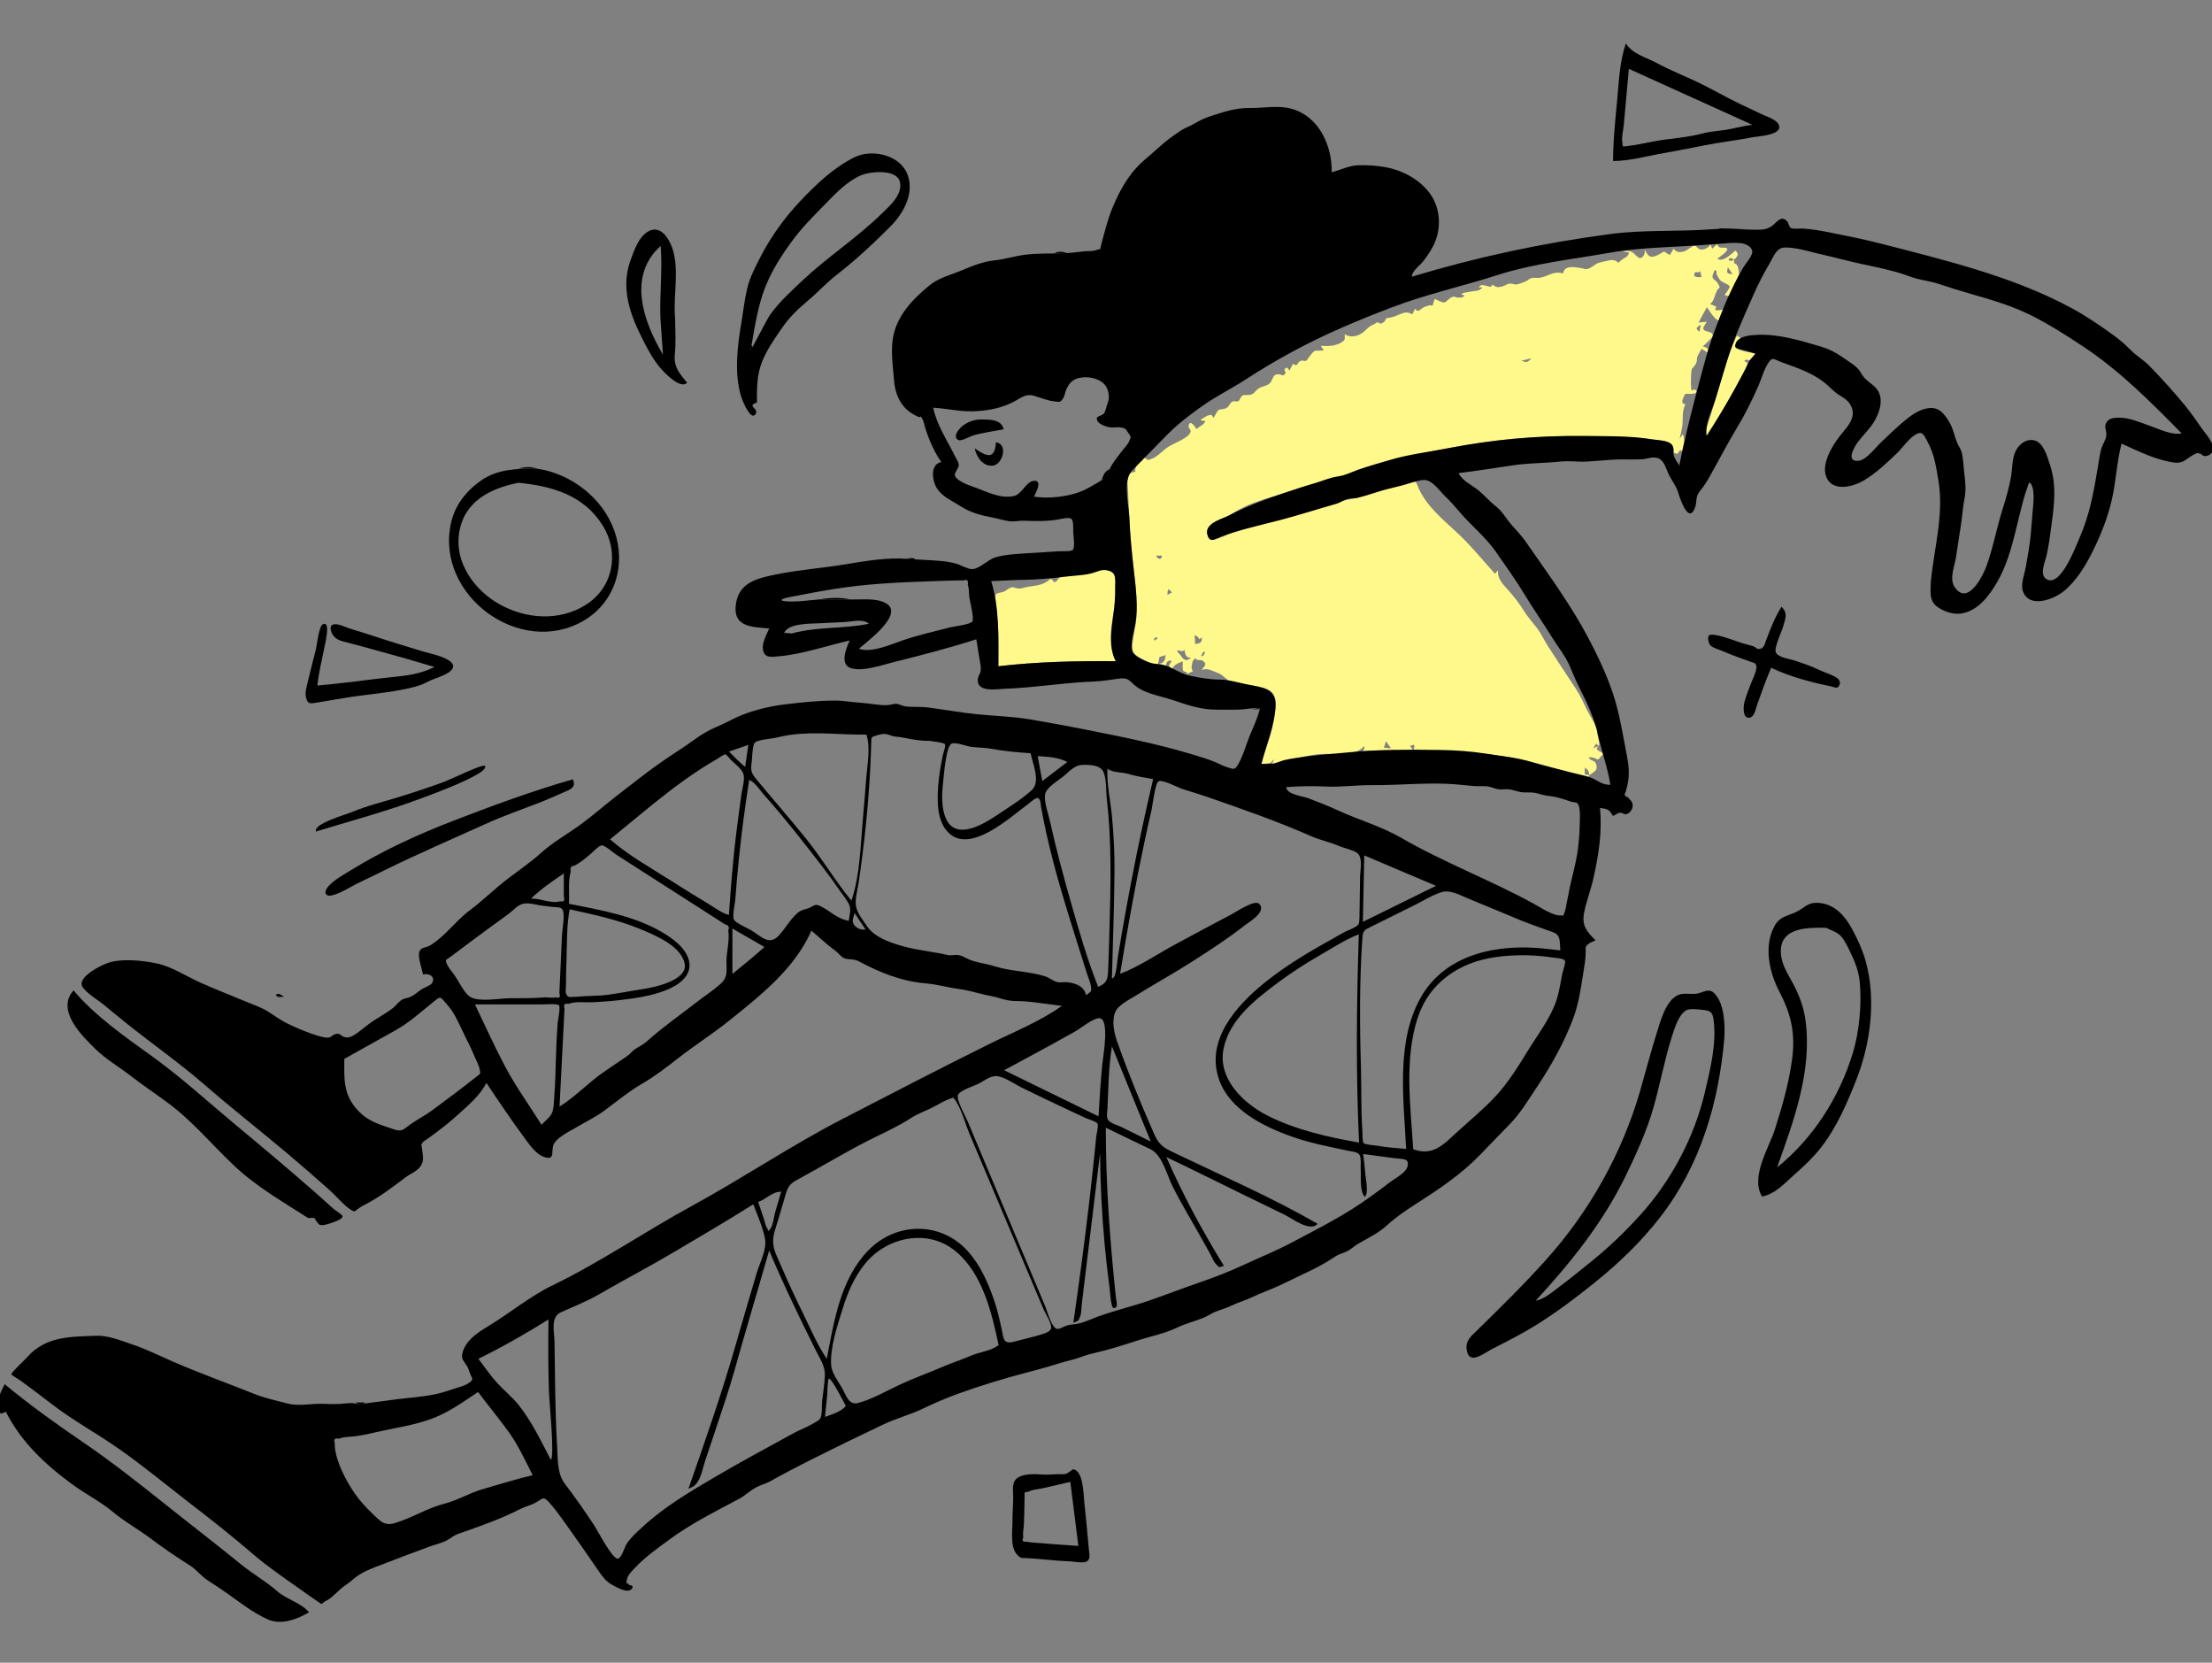 <svg width="338" height="254" viewBox="0 0 338 254" fill="none" xmlns="http://www.w3.org/2000/svg">
<rect x="0" y="0" width="338" height="254" fill="#808080" stroke="none"/>
<g clip-path="url(#clip0)">
<path fill-rule="evenodd" clip-rule="evenodd" d="M262.413 37.262C262.533 38.296 263.814 37.506 263.934 38.067C264.009 38.419 262.69 39.293 262.406 39.534C263.325 40.089 264.498 38.81 265.187 38.274C265.542 38.66 265.662 38.863 265.336 39.305C264.761 40.084 264.787 39.051 264.103 39.594C264.388 40.073 264.638 39.798 265 39.669C264.842 40.592 265.195 40.008 265.471 40.592C265.696 41.068 265.668 41.419 265.735 41.95C265.411 42.697 265.086 43.445 264.761 44.192C264.371 45.092 264.487 45.381 263.532 45.08C263.639 44.894 264.354 43.981 264.296 43.757C264.23 43.501 263.253 43.146 262.994 42.931C262.54 42.552 262.545 42.228 262.255 41.821C262.371 41.442 262.281 41.266 261.986 41.291L261.661 42.168C261.688 42.79 262.212 42.732 262.522 43.326C262.996 44.235 262.73 43.699 262.343 44.431C261.963 45.15 261.92 46.067 261.295 46.429C261.631 46.577 261.967 46.724 262.303 46.872C261.519 47.734 263.15 47.315 263.42 47.231C263.144 47.818 262.868 48.405 262.592 48.992C261.765 48.528 261.357 47.649 260.807 46.923L259.549 49.266C259.966 49.227 260.383 49.188 260.8 49.15C260.742 49.26 260.208 50.015 260.253 50.183C260.44 50.868 261.859 50.482 261.702 51.378C261.682 51.493 260.41 52.778 260.192 52.902C260.831 53.19 261.12 53.071 260.891 53.826L260.001 53.287C259.748 53.742 259.455 54.186 259.294 54.684C259.325 55.01 259.267 55.318 259.12 55.61C258.945 55.871 258.748 56.114 258.528 56.34C258.355 56.798 258.299 59.298 258.508 59.706C258.975 59.102 260.018 60.168 258.257 60.168C257.486 60.168 257.538 60.008 257.243 60.686C257.012 61.22 256.886 61.686 257.544 61.738C257.049 62.713 257.155 63.464 257.11 64.504C257.074 65.346 256.838 66.183 256.664 67.009C256.82 66.784 256.977 66.559 257.133 66.334C257.555 67.235 257.234 67.993 257.033 68.957C256.596 68.378 256.542 69.412 256.168 69.305C255.404 69.086 255.976 68.926 255.666 68.424C255.397 67.989 255.425 67.865 254.928 67.599C254.268 67.247 253.112 67.234 252.366 67.109C251.112 66.9 249.856 66.847 248.587 66.792C243.837 66.585 239.104 66.532 234.355 66.794C229.986 67.035 225.51 67.649 221.226 68.48C216.665 69.365 212.203 70.181 207.786 71.679C206.932 71.968 206.077 72.572 205.224 72.784C204.414 72.985 203.603 72.982 202.759 73.276C200.738 73.979 198.647 74.512 196.61 75.183C194.416 75.907 192.04 76.51 189.952 77.511C189.045 77.946 188.221 78.536 187.314 78.976C186.46 79.391 185.023 79.77 184.572 80.728C184.396 81.102 184.426 81.373 184.535 81.76C184.755 82.537 184.928 82.454 185.523 82.401C186.352 82.328 187.424 81.682 188.228 81.428C190.43 80.732 192.659 80.176 194.899 79.619C198.921 78.618 202.958 76.847 206.927 76.154C209.281 75.743 211.511 74.626 213.878 74.204C214.397 74.112 215.9 73.369 216.326 73.626C216.439 73.694 216.716 74.509 216.813 74.704C217.163 75.403 217.563 76.079 218.033 76.706C219.448 78.596 221.345 80.118 223.039 81.746C224.973 83.606 226.654 85.659 228.44 87.656C228.595 87.475 228.75 87.295 228.905 87.115C228.741 88.376 229.684 89.286 230.455 90.142C231.369 91.159 232.105 92.115 232.826 93.275C233.418 94.227 234.175 95.059 234.844 95.926C235.502 96.778 235.939 97.807 236.544 98.726C237.933 100.836 239.3 102.987 240.701 105.069C241.36 106.049 241.881 107.152 242.403 108.268C242.817 109.153 244.064 110.963 244.064 111.822C243.974 112.243 244.885 114.774 243.912 113.581C243.756 113.822 243.601 114.063 243.445 114.303C243.712 114.192 243.977 114.08 244.244 113.968C243.436 114.701 244.945 114.795 244.978 115.205C244.843 115.335 244.709 115.465 244.575 115.595C244.345 116.069 244.046 116.131 243.679 115.78C243.274 115.805 243.193 115.578 242.741 115.729C243.172 116.403 243.728 115.977 243.946 116.909C244.138 117.73 243.529 117.906 242.886 118.392L242.846 118.422L242.832 118.471C242.692 118.891 242.294 118.712 241.851 118.62C240.791 118.402 239.621 117.983 238.589 117.66C236.358 116.963 234.111 116.376 231.805 115.899C226.544 114.812 221.324 114.863 216.015 114.519C216.155 113.936 216.156 113.988 215.99 113.626C216.203 114.089 214.92 113.485 215.887 114.508C213.42 114.912 210.755 114.608 208.253 114.743C208.369 114.483 208.637 114.184 208.387 113.995C207.202 115.712 203.244 114.976 201.287 115.221C200.139 115.366 199.003 115.643 197.858 115.825L197.376 115.901C196.974 115.965 196.572 116.035 196.18 116.142C195.674 116.278 194.831 116.839 194.351 116.709C195.053 115.291 194.243 116.519 194.133 116.535C193.8 116.584 193.226 116.697 192.747 116.697C193.293 114.5 194.229 112.476 194.606 110.214C194.842 108.804 195.488 106.533 194.097 105.533C193.334 104.985 192.084 104.867 191.201 104.68C190.234 104.476 188.543 104.485 187.701 103.937C187.043 103.508 186.904 103.115 186.043 102.787C185.049 102.41 184.591 102.035 183.587 102.34C183.996 101.828 184.568 101.454 183.766 100.93C183.438 100.716 182.794 101.004 182.679 100.536C182.084 100.957 182.225 101.297 182.066 101.874C182.081 102.118 182.145 102.351 182.259 102.572C181.944 102.699 181.629 102.826 181.315 102.953C181.515 102.414 180.927 102.735 180.81 102.471C180.636 102.075 180.739 101.47 180.739 101.041C180.09 101.246 179.412 101.5 179.128 102.177C178.333 101.702 178.649 101.67 179.056 100.958C178.389 100.8 178.248 101.144 178.146 101.697C177.795 101.588 177.442 101.479 177.09 101.371C177.884 101.365 178.074 100.744 178.093 100.069C177.784 100.17 177.476 100.271 177.167 100.371C177.103 100.697 177.04 101.024 176.977 101.35C176.49 101.763 175.226 101.018 174.815 100.804C173.385 100.061 172.861 99.846 173.063 98.157C173.232 96.742 173.605 95.32 173.688 93.897C173.78 92.316 173.596 90.626 173.457 89.05C173.189 86.001 172.758 82.996 172.607 79.935C172.525 78.277 172.434 76.619 172.369 74.961C172.318 73.642 171.863 72.192 173.505 72.075C173.304 71.437 173.905 70.698 174.526 70.349C174.742 69.854 174.979 69.809 175.237 70.216C175.461 70.287 175.669 70.254 175.861 70.117C176.765 69.911 177.849 68.626 178.66 68.163C179.456 67.709 181.19 67.049 181.759 66.284C182.308 65.544 181.477 65.628 181.645 64.95C181.874 64.023 182.709 65.354 182.837 65.539C183.116 65.258 184.181 64.732 184.169 64.324C183.908 64.277 183.647 64.23 183.386 64.184C183.671 64.019 184.304 63.526 184.635 63.461C185.199 63.35 184.988 63.207 185.44 63.83C185.597 63.585 185.979 62.783 186.218 62.621C186.332 62.543 187.011 62.492 187.153 62.441C187.892 62.18 187.817 61.604 188.36 61.33C188.624 61.197 188.948 61.401 189.169 61.305C189.522 61.15 189.523 60.622 189.844 60.43C190.121 60.264 190.824 60.402 191.155 60.281C191.704 60.081 191.68 59.894 192.089 59.527C192.663 59.014 193.191 59.088 193.831 58.699C194.494 58.295 194.392 57.387 194.993 57.214C195.796 56.982 196.002 57.744 196.439 56.992C196.537 56.823 196.092 56.57 196.371 56.299C196.716 55.965 196.858 56.363 197.016 56.623L197.562 55.592C198.436 56.072 198.069 55.453 198.736 55.124C199.032 54.977 199.276 55.266 199.6 55.09C199.839 54.96 199.88 54.678 200.051 54.503C200.381 54.166 200.563 53.705 201.073 53.544C200.889 53.602 202.401 53.558 202.266 53.493C202.119 53.277 201.972 53.061 201.824 52.845C202.616 52.845 203.306 52.923 204.072 52.685C204.343 52.601 204.766 52.472 204.992 52.299C205.611 51.824 205.472 51.94 205.472 51.068C206.326 51.613 207.414 51.423 208.258 50.791C208.698 50.461 208.98 50.066 209.463 49.767C209.67 49.66 209.881 49.559 210.095 49.466C210.363 49.188 210.631 49.186 210.9 49.459C211.281 49.356 211.276 49.286 211.571 49.101C211.656 48.934 211.745 48.769 211.842 48.608C212.158 48.575 212.47 48.518 212.777 48.437C213.971 48.115 214.692 47.316 215.8 48.024C215.942 47.734 216.084 47.445 216.225 47.155C216.697 47.893 217.019 47.188 217.645 46.889C217.907 46.764 218.248 46.733 218.485 46.618L218.886 46.713C218.999 46.363 219.112 46.012 219.225 45.661C219.453 45.751 220.357 46.237 220.629 46.211C221.018 46.175 221.483 45.514 221.861 45.389C222.436 45.199 222.23 45.45 222.795 45.455C223.23 45.458 223.435 45.519 223.811 45.154C222.541 44.823 224.143 44.667 224.678 44.556C225.511 44.382 225.941 44.568 226.52 43.908H225.919C226.512 43.367 226.312 43.558 226.937 43.611C227.133 43.627 227.989 44.097 227.991 43.47C228.798 43.946 228.807 43.947 229.639 43.732C230.007 43.637 230.321 43.327 230.726 43.32C231.121 43.313 231.404 43.492 231.756 43.454C231.967 43.431 232.706 43.154 232.955 43.063C233.351 42.918 233.612 42.609 233.99 42.49C234.407 42.358 234.937 42.515 235.375 42.419C236.676 42.132 237.44 41.351 238.849 41.774C239 40.51 240.572 40.791 241.418 40.922C242.006 41.013 242.306 41.251 242.916 40.962C243.413 40.727 243.695 40.354 244.248 40.166C244.672 40.022 245.243 39.917 245.685 39.825C245.959 39.739 246.239 39.711 246.524 39.742C246.811 39.782 247.052 39.907 247.245 40.117L247.281 40.158C247.325 40.054 247.992 39.559 247.915 39.62C248.413 39.221 248.647 39.373 248.953 38.596L247.886 38.371C248.435 38.334 248.848 38.27 249.336 38.484C249.674 38.632 250.241 39.415 250.58 39.416C251.191 39.417 251.405 38.553 251.344 38.104C251.858 39.301 252.296 39.501 253.448 38.889C253.584 38.816 253.719 38.745 253.855 38.672C254.129 38.385 254.401 38.39 254.673 38.689L255.156 38.952C255.35 38.629 255.543 38.306 255.737 37.983C256.149 38.551 256.539 38.579 257.21 38.446C257.673 38.354 258.622 37.515 258.963 37.515C259.161 37.515 259.413 37.998 259.743 38.092C260.288 38.249 261.136 37.855 261.331 37.331C261.434 37.55 261.537 37.768 261.64 37.987C261.898 37.745 262.157 37.505 262.413 37.262ZM242.828 118.418L242.828 118.437L242.846 118.422L242.846 118.422L242.828 118.418ZM242.159 117.279V118.296L242.503 118.359L242.828 118.418L242.832 118.363C242.846 117.873 242.596 117.511 242.159 117.279ZM211.785 113.233C211.678 113.562 211.571 113.892 211.464 114.221C211.825 114.251 212.186 114.28 212.547 114.31C212.293 113.951 212.039 113.592 211.785 113.233ZM169.394 87.173C170.183 87.404 170.172 87.376 170.331 88.108C171.232 92.272 168.443 97.047 170.491 101.005C164.505 100.957 158.506 101.077 152.555 101.779C152.555 99.512 152.629 97.249 152.458 94.986C152.38 93.958 152.265 92.934 152.16 91.909C152.028 90.608 152.07 90.684 153.132 90.46C153.69 90.343 153.89 89.988 154.423 89.772C154.824 89.61 155.003 89.81 155.398 89.865C156.104 89.965 156.113 89.846 156.76 89.708C158.148 89.411 159.328 89.517 160.425 88.478C160.994 88.429 160.809 88.957 161.206 88.905C161.494 88.868 161.677 88.329 161.972 88.2C162.886 87.799 164.409 87.897 165.41 87.771C166.432 87.644 167.337 87.182 168.315 87.045C168.718 86.989 169.012 87.062 169.394 87.173ZM180.942 99.191C180.748 99.911 179.901 98.973 179.888 99.538L179.888 99.588L179.89 99.575C179.935 99.48 180.792 100.617 180.742 100.579C181.202 100.927 181.47 100.894 181.992 100.495C181.058 100.46 181.161 99.882 180.942 99.191ZM183.545 100.208C183.886 100.396 183.99 99.915 184.166 99.622C183.786 99.432 183.729 99.874 183.545 100.208ZM182.489 97.076C182.622 97.543 182.612 97.902 182.612 98.385C183.401 98.273 183.649 98.215 183.663 97.375L183.242 97.641C183.021 97.202 182.972 97.168 182.489 97.076ZM176.387 97.859C176.565 97.743 176.744 97.628 176.923 97.513C176.659 97.133 176.191 97.584 176.387 97.859ZM178.381 90.871C178.609 90.752 178.837 90.632 179.065 90.512C178.474 89.757 178.43 90.01 178.381 90.871ZM177.557 84.877H176.66C176.836 85.455 177.557 85.579 177.557 84.877ZM265.392 51.281C265.596 51.401 265.801 51.521 266.006 51.64C265.474 52.126 264.82 52.616 265.338 53.185C265.749 53.637 267.671 53.853 268.247 54.018C268.047 54.248 267.635 54.877 267.363 55.035C267.147 55.161 266.95 54.664 266.515 55.159C267.237 55.534 267.043 55.25 266.856 56.045C266.745 56.514 266.349 57.018 266.127 57.439C265.584 58.464 265.028 59.481 264.459 60.491C263.291 62.562 262.061 64.598 260.769 66.594C260.551 65.466 261.174 64.204 261.497 63.116C261.904 61.748 262.311 60.38 262.72 59.012C263.51 56.377 264.219 53.769 265.392 51.281ZM234.039 54.72C233.455 54.869 233.072 54.966 232.468 55.12C233.345 55.4 233.345 55.4 234.039 54.72ZM259.892 49.64C259.147 49.989 259.068 50.243 259.67 50.67C259.742 50.338 259.794 50.094 259.892 49.64ZM259.802 41.376C259.701 41.819 259.074 41.392 258.936 41.717C258.618 42.458 259.628 42.358 259.991 42.313C259.928 42 259.865 41.688 259.802 41.376ZM264.021 40.813C263.822 41.761 263.822 41.761 264.745 41.903C264.503 41.538 264.3 41.232 264.021 40.813ZM247.281 40.158L247.28 40.168C247.28 40.172 247.283 40.175 247.288 40.176L247.297 40.176L247.281 40.158Z" fill="#FFF98C"/>
<path fill-rule="evenodd" clip-rule="evenodd" d="M130.579 139.474C130.44 140.196 130.09 140.536 130.456 141.199C130.768 141.762 131.66 142.131 132.259 141.988L130.579 139.474ZM114.348 113.794L111.393 114.809C112.201 115.603 112.97 116.438 113.861 117.143L114.348 113.794ZM163.094 116.393C161.684 115.682 160.106 115.601 158.561 115.51C158.795 116.781 159.031 118.052 159.266 119.323C160.542 118.347 161.818 117.37 163.094 116.393ZM129.25 214.784C128.969 214.284 127.05 210.428 126.652 210.627C126.44 210.731 126.423 212.878 126.392 213.183C126.283 214.27 126.172 215.355 126.062 216.441C127.197 216.04 128.409 215.707 129.25 214.784ZM115.846 183.611C116.136 184.463 116.427 185.315 116.717 186.168C116.855 186.573 116.936 187.17 117.18 187.528C117.497 187.992 117.258 188.264 117.681 187.757C118.136 187.211 118.272 185.757 118.47 185.089C118.77 184.074 119.069 183.059 119.369 182.045C117.956 182.033 117.099 183.199 115.846 183.611ZM86.152 133.426C84.414 134.616 82.655 135.796 81.143 137.276C82.473 137.192 84.325 138.109 85.578 137.679C86.156 137.802 86.347 137.582 86.152 137.018V135.846V133.426ZM111.915 141.844V148.791C113.537 147.406 115.245 146.12 116.806 144.663C115.175 143.723 113.545 142.784 111.915 141.844ZM169.91 159.846C169.398 162.939 169.37 166.122 169.229 169.252C169.205 169.807 168.991 170.644 169.36 171.13C169.731 171.618 170.787 171.888 171.324 172.149C172.834 172.882 174.334 173.637 175.839 174.379C173.863 169.535 171.886 164.69 169.91 159.846ZM208.249 140.825C211.974 138.99 215.7 137.155 219.425 135.32C215.773 133.77 212.12 132.221 208.467 130.672C208.394 134.056 208.321 137.441 208.249 140.825ZM169.902 149.464C170.583 149.512 170.691 146.914 170.803 146.227C171.018 144.922 171.237 143.619 171.463 142.316C171.914 139.712 172.388 137.112 172.887 134.517C173.885 129.327 174.986 124.156 176.206 119.015C174.895 118.778 173.691 118.607 172.41 118.225C171.376 117.916 170.145 118.084 169.221 117.442C169.102 119.851 169.702 122.413 169.924 124.822C170.182 127.61 170.32 130.383 170.297 133.183C170.252 138.61 170.047 144.039 169.902 149.464ZM84.154 222.991C84.799 222.819 83.92 213.951 83.881 212.672C83.769 208.969 83.747 205.264 83.813 201.561C80.335 203.746 76.775 205.759 73.101 207.574C74.045 208.802 74.93 210.125 75.975 211.268C77.052 212.444 78.287 213.408 79.285 214.675C81.294 217.227 82.67 220.123 84.154 222.991ZM167.857 170.531C168.019 167.864 168.169 165.202 168.437 162.543C168.552 161.411 169.644 155.397 167.896 155.539C166.902 155.619 165.158 157.077 164.246 157.588C163.042 158.263 161.836 158.935 160.626 159.6C158.238 160.911 155.835 162.193 153.438 163.488C158.245 165.836 163.051 168.184 167.857 170.531ZM157.48 115.068C155.489 114.92 153.565 114.771 151.601 114.4C150.543 114.2 149.484 114.227 148.419 114.092C147.657 113.995 146.166 113.368 145.456 113.573C144.564 113.831 144.239 118.313 144.117 119.438C143.919 121.249 143.786 123.447 144.593 125.149C146.15 128.43 150.344 125.869 152.385 124.493C154.134 123.313 156.115 122.118 157.667 120.686C159.041 119.417 157.807 116.708 157.48 115.068ZM167.804 150.746C169.304 150.138 169.28 149.375 169.345 147.802C169.425 145.892 169.471 143.979 169.525 142.068C169.622 138.662 169.714 135.255 169.684 131.847C169.654 128.518 169.492 125.195 169.111 121.886C168.977 120.717 169.111 118.719 168.496 117.721C167.934 116.811 166.191 116.801 165.24 116.857C164.168 116.92 163.3 117.941 162.509 118.586C161.632 119.3 159.832 120.306 159.688 121.372C159.527 122.562 160.18 124.26 160.432 125.414C161.357 129.627 162.482 133.798 163.667 137.943C164.896 142.244 166.142 146.588 167.804 150.746ZM129.697 140.663C129.794 139.716 130.145 138.926 129.67 138.024C129.262 137.249 128.597 136.47 128.098 135.736C126.668 133.634 125.066 131.62 123.509 129.612C122.083 127.773 120.622 125.953 119.127 124.17C118.295 123.177 117.436 122.205 116.583 121.229C115.959 120.515 115.367 119.512 114.483 119.138C113.832 123.238 113.294 127.356 112.874 131.486C112.671 133.483 112.496 135.483 112.349 137.484C112.308 138.049 111.87 139.957 112.15 140.483C112.444 141.036 114.241 141.775 114.792 142.114C116.33 143.061 117.525 144.488 118.988 142.931C119.995 141.859 120.806 140.348 121.931 139.412C122.518 138.925 123.07 138.947 123.728 138.658C124.493 138.322 124.517 137.998 125.431 138.456C126.971 139.226 127.906 140.364 129.697 140.663ZM52.608 161.758C52.608 164.597 52.414 166.93 54.334 169.228C56.013 171.236 57.756 171.701 60.117 172.494C61.507 172.96 61.604 172.53 62.73 171.742C63.8 170.994 64.966 170.394 66.022 169.622C68.297 167.958 70.57 166.242 72.781 164.493C73.525 163.904 73.415 164.105 73.302 163.399C73.199 162.756 72.738 161.937 72.486 161.325C72.031 160.218 71.494 159.147 70.957 158.077C70.347 156.864 69.816 155.547 69.059 154.416C68.745 153.946 68.372 153.522 68.005 153.094C67.233 152.192 67.261 152.226 66.337 152.962C64.388 154.518 62.575 156.201 60.381 157.418C57.786 158.857 55.197 160.306 52.608 161.758ZM111.378 139.77C111.659 135.694 111.977 131.642 112.464 127.585C112.715 125.502 113.006 123.425 113.29 121.346C113.406 120.5 113.851 119.079 113.603 118.257C113.359 117.448 112.282 116.677 111.691 116.092C111.533 115.935 111.044 115.274 110.835 115.244C110.61 115.213 109.764 115.834 109.52 115.974C108.657 116.469 107.81 116.991 106.975 117.533C105.403 118.555 103.879 119.652 102.388 120.79C99.262 123.177 96.28 125.744 93.22 128.214C96.024 130.676 99.475 132.588 102.609 134.582C104.463 135.761 106.326 136.927 108.213 138.051C109.17 138.621 110.279 139.492 111.378 139.77ZM73.051 212.643C70.787 214.143 68.625 215.726 66.065 216.689C63.516 217.647 60.997 218.016 58.362 218.585C57.034 218.873 55.785 219.187 54.429 219.388C53.669 219.5 52.493 219.457 51.8 219.779C51.184 219.647 50.964 219.858 51.142 220.411C51.148 220.583 51.155 220.755 51.161 220.927C51.336 223.319 52.87 226.198 54.209 228.142C54.99 229.278 55.986 230.335 56.975 231.289C58.092 232.367 58.736 233.127 60.293 232.676C62.917 231.914 65.234 230.382 67.894 229.706C69.998 229.172 71.746 228.052 73.798 227.472C76.329 226.757 78.833 225.942 81.398 225.345C80.252 223.128 79.228 220.82 77.76 218.79C76.255 216.706 74.596 214.704 73.051 212.643ZM86.936 138.058C91.671 139.002 96.803 139.876 101.04 142.325C102.694 143.281 104.79 144.758 105.275 146.735C105.854 149.098 103.577 150.561 101.676 151.299C99.393 152.184 96.909 152.523 94.49 152.803C93.209 152.95 91.923 153.031 90.637 153.104C89.596 153.164 87.83 152.935 86.878 153.348C86.282 153.229 86.076 153.471 86.259 154.075C86.247 154.291 86.237 154.508 86.226 154.725L86.127 156.673C86.061 157.97 85.996 159.267 85.93 160.564C85.787 163.39 85.643 166.216 85.5 169.042C87.98 167.503 89.979 165.298 92.403 163.656C93.555 162.875 94.699 162.092 95.847 161.314C96.328 160.988 96.622 160.531 97.096 160.227C97.724 159.824 98.281 159.581 98.87 159.053C101.276 156.897 103.952 155.033 106.504 153.053C107.663 152.154 108.933 151.327 110.036 150.362C111.191 149.351 111.031 148.519 111.003 147.066C110.973 145.528 111.537 143.618 111.275 142.135C111.495 141.632 111.326 141.318 110.77 141.195C110.398 140.957 110.027 140.719 109.655 140.481C108.914 140.006 108.173 139.531 107.432 139.056C104.484 137.168 101.537 135.279 98.589 133.39C97.116 132.446 95.644 131.503 94.171 130.559C93.76 130.296 92.418 129.105 91.957 129.14C91.486 129.176 90.669 130.097 90.317 130.39C89.775 130.839 89.25 131.311 88.665 131.705C88.373 131.907 88.069 132.088 87.752 132.247C87.246 132.296 87.07 132.575 87.224 133.083C86.779 134.513 87.023 136.556 86.936 138.058ZM152.593 205.475C151.521 200.453 150.138 194.507 145.956 191.09C141.715 187.626 135.515 188.964 132.197 193.033C130.536 195.071 129.505 197.48 128.74 199.977C127.955 202.54 126.797 205.878 127.009 208.588C127.102 209.776 128.118 211.053 128.698 212.09C129.297 213.16 129.695 214.695 131.107 214.324C133.297 213.749 135.523 212.429 137.572 211.484C139.644 210.528 141.826 209.742 143.975 208.818C145.402 208.205 146.883 207.739 148.306 207.117C149.655 206.528 151.435 206.386 152.593 205.475ZM215.945 175.563C218.936 176.636 220.49 174.919 222.594 172.986C224.588 171.155 226.747 169.395 228.583 167.405C230.476 165.353 231.973 162.928 233.429 160.558C234.9 158.163 236.889 155.576 237.795 152.908C238.256 151.551 238.453 150.048 238.743 148.645C238.813 148.307 239.282 147.051 239.133 146.767C238.928 146.376 237.622 146.335 237.264 146.278C234.41 145.826 231.386 145.803 228.524 146.208C222.986 146.989 218.355 150.101 216.605 155.542C214.553 161.921 215.539 169.01 215.945 175.563ZM196.555 120.238C196.509 121.343 199.151 121.65 199.836 121.907C201.419 122.502 202.992 123.13 204.529 123.834C207.693 125.283 211.067 126.227 214.097 127.979C220.629 131.757 227.72 134.419 234.319 138.032C235.348 138.595 237.357 139.952 238.531 139.837C239.155 139.776 238.69 140.28 239.095 139.285C239.241 138.927 239.289 138.462 239.371 138.079C239.615 136.93 239.805 135.771 240.079 134.629C240.531 132.748 240.993 131.004 241.183 129.072C241.264 128.253 241.352 127.435 241.362 126.611C241.372 125.777 241.564 123.685 241.188 122.963C240.938 122.483 240.888 122.648 240.265 122.512C239.908 122.435 239.533 122.274 239.189 122.166C238.381 121.914 237.572 121.672 236.724 121.598C235.887 121.525 235.352 121.27 234.567 121.121C233.743 120.966 232.897 121.154 232.057 120.937C231.151 120.703 230.719 120.489 229.772 120.579C228.854 120.665 228.59 120.462 227.691 120.211C226.941 120.002 226.047 120.148 225.265 120.085C224.319 120.007 223.376 119.889 222.429 119.814C218.171 119.476 213.862 119.977 209.594 119.937C207.273 119.916 205.003 120.259 202.685 120.153C200.66 120.06 198.566 120.082 196.555 120.238ZM207.633 142.724C205.561 143.515 203.641 144.799 201.72 145.904C199.506 147.179 197.386 148.534 195.337 150.063C191.891 152.634 187.87 155.717 186.963 160.203C186.033 164.807 190.023 168.58 193.765 170.464C198.032 172.612 202.996 173.723 207.67 174.543C207.17 163.944 207.287 153.327 207.633 142.724ZM145.666 167.678C144.41 168.026 143.346 168.771 142.18 169.323C141.136 169.817 140.126 170.189 139.15 170.825C137.561 171.861 135.718 172.748 134.057 173.549C129.945 175.531 125.954 177.993 121.883 180.19C120.805 180.772 120.451 181.14 120.086 182.338C119.689 183.64 119.315 184.951 118.933 186.257C118.576 187.476 118.007 188.778 118.157 190.065C118.288 191.183 118.865 192.239 119.301 193.259C120.397 195.828 121.586 198.355 122.814 200.862C123.916 203.113 124.922 205.502 126.337 207.571C127.436 201.825 128.423 195.386 132.685 191.008C136.944 186.633 143.739 186.571 147.843 191.087C149.793 193.233 150.979 195.935 151.912 198.65C152.402 200.076 152.731 201.53 153.046 203.003C153.383 204.576 153.3 205.411 155.033 204.934C156.409 204.556 157.868 204.253 159.217 203.822C159.917 203.598 160.599 203.346 160.631 202.792C160.671 202.092 159.731 200.66 159.454 200.002C158.02 196.605 156.586 193.208 155.152 189.811C153.595 186.122 152.038 182.434 150.481 178.745C149.704 176.905 148.926 175.065 148.149 173.224C147.44 171.547 146.849 169.056 145.666 167.678ZM207.749 138.993C207.772 137.316 207.8 135.639 207.822 133.962C207.835 132.962 208.28 131.029 207.411 130.315C206.872 129.873 205.274 129.533 204.593 129.231C203.248 128.633 201.793 128.367 200.441 127.773C195.144 125.449 189.632 123.513 184.179 121.639C183.003 121.235 181.801 120.904 180.618 120.506C179.979 120.292 177.612 119.03 177.02 119.36C176.503 119.649 176.112 123.089 175.946 123.803C175.554 125.493 175.179 127.188 174.818 128.886C173.418 135.478 172.244 142.117 171.152 148.766C174.053 147.663 176.833 145.75 179.574 144.272C182.421 142.737 185.258 141.205 188.124 139.704C188.933 139.281 191.78 137.334 192.446 138.098C193.514 139.324 190.968 140.762 190.3 141.287C187.715 143.319 184.984 145.09 182.219 146.862C179.354 148.699 176.373 150.321 173.493 152.125C172.454 152.775 170.795 153.568 170.386 154.667C169.86 156.081 170.24 157.8 170.718 159.151C171.893 162.471 173.18 165.751 174.541 168.998C175.16 170.475 175.795 171.945 176.441 173.41C177.212 175.154 178.222 175.523 179.9 176.325C187.047 179.745 194.471 182.991 201.337 186.948C200.188 188.275 197.387 186.096 196.253 185.544C194.154 184.522 192.052 183.504 189.953 182.479C186.044 180.569 182.155 178.622 178.224 176.759C180.743 182.5 183.716 188.033 187.013 193.362C186.181 193.645 186.384 193.66 185.861 193.158C185.421 192.735 185.126 191.908 184.828 191.378C184.212 190.282 183.604 189.182 182.983 188.089C181.695 185.82 180.36 183.586 179.184 181.256C178.299 179.504 177.614 176.44 175.796 175.557C173.531 174.456 171.235 173.384 168.97 172.267C168.97 180.997 169.596 189.532 170.515 198.208C170.561 198.646 170.98 199.937 170.136 199.81C169.755 199.753 169.627 197.359 169.56 196.86C169.253 194.568 168.993 192.271 168.78 189.969C168.356 185.375 168.125 180.763 168.095 176.15C167.552 180.635 167.008 185.12 166.465 189.605L165.692 195.981C165.557 197.097 165.421 198.213 165.286 199.33C165.224 199.843 165.263 200.513 165.083 201.002C164.8 201.772 164.895 201.713 164.008 202.064C164.856 196.223 165.64 190.373 166.333 184.512C166.671 181.652 166.988 178.79 167.28 175.926C167.358 175.155 167.435 174.384 167.511 173.614C167.549 173.221 167.887 171.957 167.699 171.631C167.513 171.308 166.281 170.97 165.926 170.805C165.15 170.444 164.373 170.083 163.597 169.72C161.078 168.54 158.561 167.351 156.069 166.114C154.979 165.572 153.836 164.736 152.651 164.447C151.471 164.16 150.613 164.983 149.604 165.506C148.818 165.913 146.968 166.455 146.444 167.147C145.955 167.79 147.472 170.366 147.87 171.315C148.993 173.994 150.117 176.674 151.24 179.353C153.518 184.784 155.796 190.216 158.075 195.649C158.631 196.976 159.188 198.304 159.745 199.632C160.102 200.483 160.698 202.908 161.564 203.003C161.947 203.045 162.576 202.627 162.946 202.507C163.499 202.328 164.009 202.331 164.564 202.236C165.58 202.064 166.635 201.538 167.632 201.17C170.197 200.223 172.855 199.611 175.44 198.727C178.037 197.838 180.592 196.84 183.179 195.951C185.529 195.144 187.899 194.224 190.156 193.173C192.54 192.062 194.984 191.083 197.307 189.853C201.537 187.61 205.721 185.517 209.459 182.767C210.338 182.12 211.274 181.471 212.143 180.779C212.906 180.171 214.36 179.421 214.879 178.623C215.076 178.318 215.246 177.721 215.015 177.359C214.768 176.971 213.67 177.006 213.157 176.937C211.539 176.72 209.922 176.502 208.304 176.284C208.428 177.35 208.554 178.415 208.644 179.485C208.707 180.24 209.153 182.236 208.552 182.827C207.726 182.041 207.991 179.689 207.917 178.641C207.878 178.081 208.02 176.985 207.77 176.488C207.496 175.944 206.738 175.951 206.051 175.802C203.138 175.171 200.252 174.641 197.433 173.641C192.672 171.951 186.981 169.098 185.917 163.595C184.808 157.857 189.68 152.887 193.782 149.687C196.238 147.771 198.851 146.113 201.554 144.573C202.817 143.853 204.079 143.134 205.35 142.43C205.813 142.174 207.331 141.646 207.574 141.198C207.824 140.74 207.696 139.515 207.749 138.993ZM105.881 227.101C105.65 227.214 105.418 227.327 105.188 227.441C107.757 220.103 110.303 212.799 112.452 205.324C113.489 201.716 114.539 198.112 115.612 194.514C116.075 192.962 117.212 190.825 116.896 189.218C116.554 187.478 115.734 185.627 115.1 183.972C111.039 186.53 106.893 188.957 102.764 191.398C99.063 193.588 95.299 195.535 91.572 197.702C89.662 198.812 87.692 199.562 85.698 200.469C84.079 201.206 84.707 203.459 84.731 204.964C84.813 210.278 84.809 215.611 85.131 220.918C85.248 222.851 85.097 225.071 86.325 226.68C87.896 228.737 89.353 230.834 90.785 232.999C91.322 233.811 93.577 238.203 94.417 238.107C94.966 238.044 95.472 236.266 95.746 235.844C96.338 234.935 97.203 234.153 97.991 233.421C101.392 230.259 105.166 228.032 109.088 225.721C113.073 223.374 117.152 221.188 121.212 218.962C122.129 218.459 123.117 218.096 124.028 217.583C124.389 217.379 125.102 217.057 125.329 216.694C125.668 216.151 125.553 214.647 125.624 213.997C125.769 212.671 126.028 211.293 126.042 209.957C126.056 208.638 125.264 207.504 124.69 206.353C122.17 201.3 119.722 196.235 117.529 191.029C115.801 197.074 113.986 203.091 112.291 209.145C111.405 212.306 110.338 215.415 109.299 218.528C108.769 220.118 108.235 221.706 107.705 223.296C107.292 224.534 107.078 226.347 105.881 227.101ZM142.071 113.176C140.735 113.191 139.524 112.994 138.218 112.715C137.739 112.612 137.317 112.569 136.831 112.526C136.281 112.477 135.78 112.178 135.297 112.12C134.932 112.076 134.295 112.229 133.946 112.346C133.138 112.618 133.164 112.481 133.13 113.421C133.077 114.873 133.038 116.325 132.958 117.776C132.645 123.488 132.04 129.144 131.21 134.8C131.042 135.943 130.572 137.443 130.831 138.578C131.064 139.602 131.946 140.695 132.529 141.553C133.728 143.319 136.553 144.192 138.539 144.692C140.634 145.221 142.81 145.415 144.8 145.886C145.351 146.017 145.985 145.786 146.572 145.917C147.116 146.039 147.538 146.337 148.041 146.554C149.271 147.083 150.647 147.181 151.918 147.59C154.438 148.4 157.137 148.352 159.66 149.13C160.305 149.329 160.862 149.83 161.482 150.002C162.05 150.159 162.634 149.974 163.228 150.062C164.486 150.247 165.659 150.678 165.949 152.032C166.719 151.421 166.826 151.582 166.693 150.638C166.607 150.033 166.271 149.296 166.087 148.712C165.618 147.225 165.146 145.738 164.677 144.251C163.749 141.307 162.826 138.361 161.971 135.395C161.206 132.742 160.51 130.069 159.902 127.376C159.593 126.006 159.334 124.631 159.069 123.254C158.992 122.854 159.069 122.219 158.668 121.953C158.304 121.712 157.456 122.578 157.072 122.856C154.391 124.802 148.241 130.558 144.889 127.163C143.084 125.335 143.189 122.12 143.385 119.758C143.506 118.306 143.76 116.873 144.045 115.446C144.116 115.09 144.55 113.945 144.391 113.692C144.219 113.419 142.43 113.256 142.071 113.176ZM236.281 144.944C236.995 145.024 237.709 145.105 238.422 145.185C238.357 144.607 238.416 143.738 238.197 143.2C237.895 142.456 237.156 142.373 236.343 142.065C235.057 141.578 233.746 141.154 232.474 140.63C229.714 139.492 226.967 138.337 224.205 137.199C222.995 136.7 221.572 135.884 220.258 136.291C218.841 136.731 217.442 137.627 216.117 138.283C214.617 139.025 213.117 139.77 211.618 140.514C210.915 140.864 210.211 141.213 209.508 141.562C208.404 142.11 208.257 142.166 208.17 143.418C207.726 149.825 207.759 156.481 207.952 162.896C208.051 166.17 207.94 169.462 208.175 172.73C208.193 172.981 208.174 174.4 208.331 174.593C208.552 174.866 210.109 174.958 210.481 175.026C211.931 175.292 213.392 175.38 214.858 175.511C214.512 168.059 213.244 159.25 217.064 152.433C220.9 145.585 229.101 144.102 236.281 144.944ZM169.587 71.631C170.017 70.65 170.758 69.821 171.391 68.96C171.733 68.494 172.325 67.938 172.545 67.393C172.857 66.618 172.855 66.784 172.389 66.105C171.948 65.463 171.957 65.415 171.276 65.3C170.702 65.203 170.091 65.367 169.505 65.262C168.913 65.156 167.284 64.656 167.658 63.711C167.642 63.752 168.584 63.287 168.657 63.206C168.894 62.948 168.969 62.397 169.085 62.085C169.462 61.084 169.594 60.437 169.175 59.371C168.548 57.78 166.072 57.309 164.53 57.844C163.76 58.111 163.32 58.678 162.974 59.391C162.754 59.843 162.703 60.497 162.418 60.891C161.989 61.484 161.963 61.418 161.073 61.313C159.941 61.18 159.012 60.744 157.939 60.44C156.77 60.109 156.01 60.783 154.988 61.326C153.145 62.308 151.364 62.648 149.299 62.804C146.999 62.978 144.867 62.422 142.59 62.279C143.181 65.006 144.708 67.22 145.93 69.689C146.144 70.123 146.491 70.567 146.499 71.07C146.508 71.543 145.824 72.187 145.901 72.578C146.066 73.414 147.901 74.082 148.596 74.318C150.562 74.982 152.801 76.283 154.965 75.76C156.152 75.474 156.79 73.597 157.907 73.459C159.405 73.273 158.284 75.206 158.006 75.87C160.132 76.194 162.826 75.92 164.861 75.197C165.881 74.835 166.745 74.295 167.676 73.76C168.836 73.093 169.076 72.91 169.587 71.631ZM132.382 112.215C128.592 112.278 124.746 111.732 120.947 112.234C120.067 112.35 119.199 112.537 118.334 112.736C117.713 112.88 115.738 113.001 115.324 113.464C114.946 113.886 114.944 115.83 114.866 116.378C114.692 117.599 114.739 118.02 115.515 118.964C118.071 122.069 120.732 125.081 123.25 128.22C125.669 131.236 127.655 134.605 130.1 137.578C131.405 133.77 131.484 129.199 131.842 125.206C132.033 123.077 132.207 120.946 132.37 118.815C132.526 116.785 133.055 114.151 132.382 112.215ZM83.323 152.351C83.761 152.351 84.461 152.489 84.887 152.351C85.473 152.538 85.668 152.318 85.475 151.691C85.484 151.472 85.493 151.252 85.503 151.033C85.564 149.618 85.631 148.204 85.696 146.789C85.757 145.496 85.815 144.203 85.866 142.909C85.901 142.026 86.346 139.837 85.99 139.04C85.751 138.504 85.184 138.625 84.494 138.547C83.838 138.472 83.181 138.404 82.528 138.302C81.701 138.172 80.783 137.875 79.941 138.061C79.094 138.248 78.479 139.031 77.815 139.529C76.764 140.317 75.69 141.075 74.63 141.85C72.704 143.26 70.797 144.695 68.887 146.126C68.098 146.717 67.947 146.512 68.331 147.361C68.569 147.886 69.11 148.479 69.439 148.953C70.095 149.897 70.749 151.328 71.59 152.094C72.814 153.208 76.211 152.501 77.837 152.493C79.692 152.483 81.479 152.512 83.323 152.351ZM88.123 152.259C89.731 152.101 91.356 152.17 92.954 151.953C94.692 151.717 96.417 151.368 98.151 151.107C99.88 150.846 105.14 149.793 104.62 147.207C104.072 144.474 100.045 142.837 97.817 141.918C94.338 140.483 90.705 139.715 87.044 138.904C86.585 141.354 86.651 143.984 86.567 146.467C86.522 147.815 86.482 149.165 86.483 150.515C86.483 150.84 86.371 151.514 86.504 151.816C86.815 152.526 87.177 152.259 88.123 152.259ZM82.835 153.433H72.571C74.09 156.584 75.525 159.793 77.163 162.884C78.794 165.963 80.894 168.864 82.744 171.82C83.213 171.309 83.961 170.755 84.279 170.146C84.632 169.474 84.622 168.484 84.68 167.705C84.83 165.683 84.898 163.644 84.949 161.618C84.993 159.844 85.071 158.081 85.207 156.311C85.237 155.923 85.664 153.907 85.42 153.575C85.202 153.28 83.284 153.436 82.835 153.433ZM125.106 91.574C126.838 91.574 128.571 91.552 130.303 91.581C131.874 91.608 133.921 91.334 135.36 92.144C138.292 93.796 132.431 98.036 131.242 99.103C133.164 99.801 136.163 98.416 138.045 97.781C140.371 96.997 142.743 96.47 145.116 95.855C145.709 95.702 148.254 95.401 148.576 94.946C148.895 94.495 148.18 91.771 148.109 91.197C148.042 90.657 148.098 89.814 147.874 89.306C148.011 88.696 147.797 88.482 147.232 88.666C147.036 88.665 146.842 88.664 146.646 88.663C145.203 88.675 143.758 88.742 142.315 88.79C137.356 88.955 132.517 89.176 127.6 89.951C125.314 90.312 123.008 90.755 120.735 91.198C118.82 91.57 119.143 91.883 120.93 91.888C122.328 91.891 123.715 91.683 125.106 91.574ZM267.363 55.035C267.657 54.696 267.952 54.357 268.247 54.018C267.529 53.812 266.811 53.607 266.093 53.401C265.33 53.183 264.919 53.233 265.258 52.378C265.683 51.308 267.626 51.185 268.559 51.145C271.773 51.005 275.149 52.03 278.202 52.933C279.692 53.373 280.86 54.055 282.12 54.961C282.671 55.357 283.306 55.729 283.788 56.205C284.288 56.699 284.496 57.332 284.985 57.827C285.788 58.639 286.815 59.044 287.208 60.216C287.66 61.562 287.121 63.102 286.452 64.276C285.774 65.467 284.767 66.368 283.949 67.45C283.3 68.308 281.944 70.654 284.063 70.382C285.183 70.238 286.636 68.324 287.442 67.561C288.598 66.468 289.735 65.349 290.959 64.33C292.044 63.427 293.294 62.501 294.746 62.342C296.275 62.175 297.04 63.156 297.785 64.349C298.488 65.474 298.601 66.572 299.096 67.724C299.334 68.279 299.638 68.589 299.778 69.194C299.994 70.125 300.016 71.141 300.126 72.09C300.299 73.58 300.462 74.752 300.174 76.213C299.904 77.58 299.83 79.032 299.603 80.422C299.345 81.997 299.131 83.58 298.877 85.155C298.662 86.49 297.845 88.391 298.647 89.632C300.574 92.615 302.885 88.224 303.494 86.584C304.564 83.701 305.109 80.55 306.053 77.608C306.559 76.035 307 74.447 307.29 72.818C307.53 71.471 307.412 69.83 308.149 68.63C308.721 67.698 309.74 66.99 310.858 67.274C312.257 67.631 312.794 69.657 313.206 70.888C314.292 74.137 313.892 77.062 313.45 80.375C313.245 81.909 313.05 83.445 312.698 84.954C312.461 85.972 311.478 88.031 312.939 88.585C315.011 89.37 317.206 83.416 317.796 82.072C319.342 78.55 319.933 75.058 320.57 71.285C320.717 70.418 320.829 69.532 321.047 68.679C321.238 67.937 321.807 67.187 321.858 66.445C321.909 65.702 321.418 65.183 321.921 64.454C322.34 63.847 323.096 63.811 323.779 63.805C325.384 63.793 326.919 64.499 328.412 65.011C329.802 65.488 331.857 66.534 333.355 66.197C328.655 61.416 323.967 56.688 318.361 52.965C315.758 51.235 313.153 49.573 310.34 48.163C307.49 46.735 304.224 45.77 301.172 44.906C299.512 44.435 297.861 43.903 296.222 43.363C294.763 42.883 293.294 42.792 291.865 42.247C288.76 41.064 285.292 40.606 282.077 39.767C280.658 39.397 279.223 39.08 277.801 38.737C276.305 38.376 274.205 37.75 272.681 37.811C271.38 37.863 270.941 39.357 270.315 40.396C269.407 41.904 268.632 43.472 267.917 45.081C266.454 48.377 264.909 51.783 263.862 55.228C263.287 57.119 262.719 59.012 262.155 60.906C261.666 62.546 260.444 64.911 260.769 66.594C263.176 62.877 265.417 59.016 267.363 55.035ZM155.29 88.599C154.013 88.657 152.736 88.715 151.459 88.773C152.732 92.967 152.555 97.433 152.555 101.779C158.506 101.077 164.505 100.957 170.491 101.005C169.391 98.879 169.817 96.122 170.131 93.845C170.314 92.513 170.417 91.229 170.39 89.885C170.365 88.624 170.728 87.563 169.394 87.173C168.336 86.864 167.667 87.379 166.66 87.615C165.453 87.896 164.138 87.93 162.909 88.083C160.351 88.402 157.885 88.588 155.29 88.599ZM120.999 96.766C124.834 95.7 128.91 96.093 132.764 95.283C131.887 94.481 130.236 94.956 129.071 95.023C127.748 95.098 126.425 95.153 125.101 95.218C123.811 95.281 120.23 95.183 119.764 96.829C120.175 96.808 120.587 96.787 120.999 96.766ZM261.328 37.341C256.31 37.782 251.054 37.714 246.072 38.591C240.366 39.596 234.418 40.226 228.885 41.997C223.458 43.734 217.924 44.95 212.574 46.99C207.373 48.973 202.364 51.083 197.466 53.735C195.069 55.033 192.736 56.41 190.451 57.901C188.22 59.356 185.776 60.549 183.614 62.092C181.69 63.466 180.03 64.725 178.352 66.408C176.558 68.207 174.813 70.055 173.018 71.851C171.519 73.35 172.468 77.014 172.563 79.008C172.694 81.773 172.922 84.499 173.26 87.245C173.582 89.863 173.913 92.676 173.488 95.288C173.309 96.386 172.693 98.282 172.987 99.379C173.223 100.256 174.785 100.9 175.582 101.186C176.557 101.536 177.553 101.388 178.554 101.834C179.671 102.331 180.613 102.952 181.8 103.213C183.262 103.536 184.907 103.807 186.41 103.817C187.8 103.826 189.194 104.277 190.58 104.555C192.835 105.007 195.035 105.148 194.895 107.872C194.733 111.016 193.488 113.713 192.747 116.697C193.749 116.697 194.448 116.761 195.366 116.405C196.437 115.989 197.58 115.879 198.706 115.699C201.194 115.303 203.619 115.176 206.123 114.923C210.71 114.459 215.376 114.515 219.966 114.564C222.29 114.588 224.811 114.768 227.104 115.131C229.455 115.503 231.89 115.735 234.169 116.448C236.092 117.05 238.077 117.461 240.038 117.992C240.922 118.232 241.98 118.426 242.815 118.694C244.025 119.083 244.672 119.911 246.069 119.893C245.676 117.299 244.752 114.894 244.195 112.323C243.614 109.637 242.453 107.261 241.172 104.728C240.601 103.598 240.178 102.398 239.627 101.259C239.015 99.991 238.154 98.941 237.414 97.756C235.9 95.331 234.285 92.999 232.798 90.557C231.501 88.425 230.018 86.382 228.597 84.324C227.035 82.061 224.864 80.354 223.091 78.278C222.343 77.401 221.631 76.587 220.792 75.782C220.02 75.041 218.925 73.401 217.743 73.325C217.064 73.28 215.887 73.663 215.239 73.869C214.039 74.249 212.767 74.498 211.528 74.832C210.172 75.199 208.84 75.677 207.482 76.025C206.939 76.164 206.293 76.098 205.778 76.256C205.239 76.421 204.809 76.785 204.22 76.953C201.314 77.779 198.424 78.717 195.496 79.469C192.482 80.243 189.421 80.903 186.499 82C185.942 82.209 185.322 82.704 184.894 82.379C184.575 82.136 184.369 81.45 184.453 81.05C184.733 79.718 186.86 79.237 187.884 78.702C190.628 77.269 193.354 76.258 196.303 75.285C197.756 74.806 199.203 74.294 200.676 73.881C201.907 73.535 203.188 72.95 204.447 72.773C205.567 72.616 206.362 72.174 207.473 71.783C209.111 71.206 210.794 70.733 212.458 70.241C215.302 69.399 218.316 69.045 221.226 68.48C227.967 67.172 234.965 66.517 241.844 66.598C245.312 66.639 248.939 66.538 252.366 67.109C253.193 67.247 254.93 67.221 255.5 67.964C255.806 68.362 255.64 68.956 255.719 69.388C255.851 70.118 256.248 70.458 256.593 71.123C257.325 67.526 258.165 64.005 259.11 60.461C259.964 57.253 260.755 53.987 261.896 50.824C263.104 47.478 264.568 43.93 266.373 40.867C266.745 40.237 267.671 39.236 267.751 38.53C267.834 37.803 266.816 37.239 266.117 37.158C264.548 36.977 262.869 37.288 261.328 37.341ZM295.042 88.738C295.552 83.748 297.045 78.529 296.211 73.519C295.858 71.399 295.583 69.374 294.524 67.46C293.989 66.492 293.774 65.781 292.752 66.352C291.718 66.929 290.765 68.356 289.908 69.184C288.332 70.704 286.681 72.27 284.794 73.399C283.307 74.288 280.354 75.13 279.236 73.207C278.172 71.374 279.592 68.817 280.612 67.305C281.778 65.574 283.989 63.972 282.748 61.837C282.214 60.919 281.446 60.678 280.639 60.075C279.94 59.553 279.355 58.877 278.655 58.346C276.63 56.806 274.409 56.147 272.07 55.267C270.99 54.861 270.848 54.478 270.225 55.407C269.547 56.416 269.176 57.831 268.686 58.947C267.705 61.182 266.659 63.3 265.394 65.384C264.118 67.488 262.987 69.685 261.78 71.83C261.325 72.639 260.897 73.462 260.359 74.222C260.066 74.635 259.703 75.004 259.465 75.456C259.113 76.125 259.27 76.735 259.05 77.401C258.104 80.275 256.725 76.263 256.461 75.325C256.161 74.258 255.438 73.426 254.969 72.431C254.582 71.609 254.318 70.388 253.383 70.001C252.618 69.684 251.631 70.119 250.849 70.161C249.414 70.239 247.967 70.123 246.525 70.213C245.177 70.297 243.831 70.427 242.483 70.509C241.134 70.592 239.786 70.364 238.455 70.506C236.065 70.761 233.622 70.72 231.238 71.074C228.44 71.489 225.671 71.931 222.866 72.277C223.518 73.512 224.869 74.048 225.937 74.929C226.892 75.717 227.648 76.626 228.61 77.376C229.586 78.136 230.166 79.261 230.974 80.175C231.766 81.071 232.498 81.822 233.192 82.823C236.538 87.66 239.99 92.319 242.751 97.547C244.148 100.193 245.482 103.025 246.437 105.864C247.461 108.909 247.963 112.174 248.571 115.323C248.874 116.892 249.033 118.217 248.701 119.795C248.614 120.171 248.523 120.546 248.429 120.92C248.138 121.367 248.246 121.658 248.753 121.791C249.049 122.224 249.454 122.386 249.48 122.978C249.499 123.428 249.249 123.949 248.863 124.203C248.117 124.693 248.117 124.031 247.347 124.178C247.059 124.334 246.77 124.491 246.482 124.647C246.33 124.414 246.173 124.185 246.012 123.959C245.522 123.491 245.132 123.534 244.491 123.42C244.817 127.18 244.297 130.536 243.471 134.203C243.074 135.967 242.393 137.693 242.049 139.459C241.666 141.433 242.504 142.332 243.8 143.648C243.471 143.82 242.895 144.007 242.623 144.264C242.192 144.674 242.302 144.724 242.302 145.365C242.303 146.539 242.078 147.696 241.894 148.851C241.553 150.989 241.242 153.202 240.507 155.249C239.173 158.967 237.016 162.829 234.818 166.104C233.588 167.937 232.355 170.019 230.814 171.601C229.267 173.188 227.733 174.789 226.19 176.381C223.152 179.514 219.833 181.679 216.193 184.025C214.752 184.954 213.234 185.972 211.995 187.129C210.735 188.304 209.06 189.127 207.555 189.981C206.883 190.362 206.405 190.91 205.68 191.222C204.999 191.515 204.523 191.611 203.951 191.996C202.534 192.951 201.002 193.768 199.441 194.488C197.537 195.367 195.664 196.389 193.709 197.138C192.818 197.48 191.98 197.853 191.117 198.252C190.183 198.684 189.176 198.968 188.218 199.429C187.408 199.818 186.589 200.044 185.765 200.362C185.092 200.622 184.564 201.043 183.878 201.315C182.453 201.879 181.156 202.182 179.772 202.847C177.932 203.731 175.752 204.143 173.815 204.778C171.651 205.488 169.407 206.195 167.187 206.698C166.242 206.913 165.438 207.193 164.525 207.517C163.931 207.728 163.249 207.844 162.591 208.045C160.771 208.601 158.952 209.137 157.123 209.609C153.549 210.533 149.898 211.642 146.431 212.896C144.614 213.553 142.771 214.344 141.027 215.181C139.056 216.127 136.932 216.673 134.954 217.61C131.133 219.419 127.325 221.281 123.547 223.18C121.564 224.177 119.608 225.205 117.672 226.29C116.969 226.683 116.201 226.846 115.502 227.232C114.589 227.737 113.84 228.478 112.905 228.978C109.301 230.907 105.622 232.724 102.311 235.164C100.579 236.442 98.717 237.75 97.22 239.305C96.726 239.818 95.869 240.612 95.78 241.357C95.648 242.458 95.772 241.445 96.152 242.124C96.68 242.188 96.799 242.391 96.511 242.732C96.378 242.893 96.208 242.974 96.001 242.978C95.336 243.112 94.09 242.406 93.555 242.11C92.628 241.598 92.136 240.951 91.54 240.091C90.247 238.227 88.985 236.345 87.653 234.507C86.456 232.853 85.283 231.033 83.92 229.515C82.996 228.485 82.927 228.935 81.899 229.515C81.134 229.947 80.246 230.131 79.453 230.538C76.433 232.088 73.114 233.232 70.016 234.312C69.311 234.559 68.935 234.949 68.315 235.288C67.526 235.721 66.525 235.933 65.681 236.241C63.355 237.088 61.041 237.968 58.731 238.859C56.948 239.548 55.234 240.091 53.839 241.362C53.283 241.868 52.611 242.23 52.037 242.742C51.369 243.337 50.466 244.305 49.624 244.642L49.112 245.043C48.766 244.801 48.419 244.56 48.071 244.32C47.727 244.081 47.382 243.843 47.038 243.603C46.174 243.001 45.316 242.391 44.458 241.782C42.511 240.399 40.551 239.03 38.74 237.469C35.523 234.697 32.184 232.074 28.82 229.478C25.289 226.753 21.847 223.901 18.195 221.34C14.885 219.019 11.273 217.058 8.064 214.608C6.449 213.375 4.837 212.133 3.188 210.939C3.098 210.874 1.756 210.049 1.742 209.957C1.72 209.789 2.161 209.348 2.292 209.207C2.909 208.534 3.593 207.936 4.208 207.256C7.074 204.089 10.816 204.2 14.771 204.05C16.565 203.983 18.51 204.811 20.214 205.376C22.297 206.066 24.306 207.078 26.318 207.953C30.465 209.755 34.745 211.295 38.934 212.964C40.581 213.62 42.221 213.94 43.896 214.391C45.595 214.849 47.345 214.413 49.162 214.446C50.105 214.462 50.997 214.518 51.946 214.464C52.51 214.432 53.16 214.325 53.717 214.335C54.168 214.343 54.636 214.529 55.051 214.482C56.869 214.276 58.789 213.986 60.664 213.749C62.525 213.514 64.446 213.397 66.283 213.029C67.208 212.844 68.12 212.582 69.01 212.268C69.783 211.995 71.187 211.685 71.821 211.133C72.388 210.638 72.14 210.632 71.824 209.825C71.698 209.506 71.569 209.023 71.384 208.715C70.882 207.885 70.398 207.624 70.689 206.585C71.203 204.755 72.955 203.586 74.455 202.684C77.833 200.653 80.922 198.048 84.479 196.326C91.808 192.776 98.488 188.165 105.635 184.267C113.492 179.983 120.924 174.955 128.889 170.851C136.304 167.032 143.685 163.19 151.161 159.49C154.812 157.684 158.941 156.032 162.253 153.664C160.418 153.436 158.578 153.141 156.736 152.978C155.882 152.902 155.017 152.972 154.168 152.836C153.218 152.684 152.32 152.299 151.372 152.139C149.742 151.863 148.276 151.303 146.644 151.097C144.895 150.875 143.182 150.36 141.424 150.216C137.747 149.914 134.429 148.555 131.206 146.843C130.408 146.419 129.752 146.662 128.988 146.373C128.567 146.215 128.119 145.581 127.646 145.241C126.344 144.303 125.225 143.197 123.987 142.173C121.384 148.026 116.273 152.007 111.395 155.934C108.925 157.922 106.243 159.608 103.747 161.559C101.812 163.071 100.055 164.425 97.989 165.628C96.006 166.783 94.142 168.342 92.251 169.728C90.97 170.668 89.468 171.378 88.105 172.194C86.991 172.861 84.817 173.855 84.513 175.065C84.265 176.053 84.749 177.229 83.244 176.774C81.897 176.368 80.92 174.869 80.135 173.813C78.105 171.08 76.211 168.255 74.326 165.422C73.314 167.402 71.568 168.828 69.954 170.296C68.973 171.187 67.955 172.015 66.896 172.811C66.382 173.197 65.863 173.576 65.348 173.961C65.145 174.113 64.686 174.347 64.555 174.562C64.248 175.063 64.434 174.836 64.482 175.442C64.557 176.392 64.873 177.139 64.336 178.048C63.833 178.903 62.735 179.268 61.965 179.851C60.133 181.24 58.208 182.716 56.176 183.8C55.715 184.046 55.279 184.26 54.85 184.561C54.133 185.063 54.264 185.245 53.541 184.764C52.411 184.01 51.435 182.759 50.416 181.85C48.279 179.946 46.119 178.066 43.932 176.221C39.762 172.706 35.47 169.365 31.353 165.786C27.44 162.386 23.245 159.459 19.206 156.226C18.098 155.339 17.003 154.434 15.91 153.529C14.936 152.724 13.356 151.836 12.636 150.806C11.59 149.309 15.681 147.263 16.916 146.959C19.044 146.434 21.797 146.734 23.929 147.164C26.167 147.616 28.446 149.126 30.535 150.066C32.891 151.126 35.29 152.043 37.663 153.044C38.721 153.49 39.843 153.846 40.825 154.447C41.868 155.085 42.798 155.813 43.907 156.348C45.184 156.963 46.511 157.538 47.855 157.994C48.463 158.2 49.118 158.408 49.758 158.491C50.664 158.609 50.541 158.191 51.293 157.958C51.933 157.759 52.085 158.283 52.66 158.429C53.201 158.567 53.606 158.428 54.074 158.136C55.119 157.486 56.05 156.59 57.095 155.913C58.065 155.285 59.134 154.698 60.043 153.987C60.448 153.67 60.748 153.236 61.147 152.914C61.787 152.398 62.041 152.603 62.788 152.248C63.399 151.957 63.953 151.416 64.535 151.058C64.896 150.835 65.771 150.554 66.003 150.194C66.615 149.248 65.571 148.591 64.637 148.87C64.497 148.054 63.778 146.115 64.088 145.349C64.363 144.672 65.084 144.799 65.69 144.44C67.969 143.092 69.651 140.643 71.783 139.059C73.793 137.566 75.566 135.783 77.557 134.262C79.263 132.959 81.126 131.688 82.68 130.283C84.516 128.622 86.867 127.329 88.863 125.847C90.925 124.316 92.842 122.612 94.882 121.063C96.845 119.573 98.773 118.016 100.79 116.598C102.603 115.323 104.503 114.159 106.278 112.866C107.251 112.159 108.314 111.537 109.424 111.072C110.528 110.61 111.493 110.068 112.571 109.57C114.713 108.581 117.502 107.897 119.831 107.614C122.392 107.302 124.963 107.023 127.548 107.02C128.925 107.019 130.263 107.282 131.631 107.365C132.889 107.441 134.249 107.76 135.498 107.718C136.063 107.699 136.555 107.46 137.102 107.537C137.559 107.602 137.957 107.878 138.448 107.926C139.54 108.034 140.638 107.927 141.742 108.068C144.28 108.393 146.82 108.856 149.363 109.114C152.072 109.389 154.757 109.441 157.452 109.904C160.085 110.356 162.735 110.824 165.354 111.347C170.918 112.459 176.54 113.544 182.016 115.194C183.296 115.579 184.584 115.946 185.814 116.475C186.411 116.731 186.985 117.042 187.608 117.234C188.5 117.508 188.675 117.613 189.135 116.863C189.926 115.572 190.361 113.866 190.935 112.462C191.503 111.072 192.192 109.672 192.521 108.221C191.564 108.069 190.357 108.364 189.37 108.398C188.163 108.44 186.969 108.413 185.763 108.406C183.333 108.392 181.432 107.672 179.133 106.917C177.194 106.281 174.614 105.915 173.135 104.458C172.343 103.676 172.079 103.538 170.887 103.679C169.685 103.82 168.498 104.063 167.284 104.104C162.71 104.256 158.157 105.056 153.561 105.214C152.318 105.256 149.209 105.847 149.413 103.734C149.455 103.296 149.791 102.915 149.856 102.464C149.926 101.98 149.805 101.489 149.73 101.016C149.55 99.897 149.362 98.779 149.183 97.66C144.993 99.007 140.75 100.099 136.48 101.166C134.709 101.609 131.865 102.626 130.035 102.068C128.266 101.529 129.291 99.032 129.842 97.837C126.327 98.64 122.579 99.955 118.995 100.256C117.905 100.348 116.844 100.59 116.59 99.269C116.388 98.217 117.147 96.93 117.533 96.006C114.783 95.76 111.935 95.783 112.453 92.251C112.927 89.01 115.614 88.365 118.475 87.773C122.006 87.042 125.612 86.798 129.166 86.206C132.258 85.691 135.632 85.117 138.789 85.377C140.461 85.514 142.143 85.546 143.814 85.701C144.603 85.774 145.361 85.896 146.124 86.112C146.828 86.311 147.813 86.926 148.534 86.937C149.624 86.954 150.937 85.478 152.108 85.137C153.559 84.715 155.123 84.638 156.622 84.534C158.321 84.418 160.023 84.353 161.721 84.215C162.108 84.183 163.571 84.279 163.877 84.052C164.322 83.721 164.026 82.023 163.995 81.325C163.966 80.68 164.09 79.472 163.644 79.219C163.225 78.981 162.003 79.307 161.59 79.373C159.88 79.648 158.255 79.616 156.551 79.546C155.764 79.514 155.008 79.724 154.229 79.621C153.393 79.51 152.551 79.228 151.718 79.072C149.914 78.732 148.271 78.309 146.717 77.296C145.352 76.408 143.737 75.806 142.975 74.25C142.416 73.11 142.189 70.911 143.831 70.587C142.713 68.97 141.941 67.155 141.349 65.287C141.241 64.948 141.17 64.438 141.009 64.143C140.441 63.099 140.968 64.025 140.158 63.607C139.358 63.195 138.781 62.868 138.155 62.151C137.158 61.007 136.738 59.599 136.612 58.108C136.441 56.084 136.121 53.801 136.417 51.787C136.927 48.298 139.472 45.677 142.058 43.567C143.462 42.421 145.31 41.995 146.956 41.3C148.546 40.628 150.321 39.924 151.996 39.767C153.507 39.625 154.98 39.13 156.494 38.931C158.573 38.656 160.655 38.759 162.745 38.676C163.706 38.637 164.666 38.501 165.624 38.398C166.164 38.339 167.079 38.402 167.574 38.187C168.384 37.835 167.946 38.574 168.236 37.498C168.786 35.451 169.236 33.531 170.07 31.541C170.847 29.688 171.791 27.916 173.038 26.331C174.208 24.845 175.725 23.758 177.103 22.488C178.124 21.548 179.282 20.698 180.447 19.937C181.113 19.503 181.855 19.267 182.506 18.883C183.314 18.407 184.027 18.046 184.936 17.754C186.887 17.128 188.823 16.464 190.895 16.497C193.128 16.532 195.368 16.011 197.542 16.672C201.58 17.898 203.558 22.283 203.491 26.31C204.872 25.964 206.079 25.299 207.542 25.243C208.889 25.19 210.49 25.308 211.814 25.558C214.382 26.045 217.024 27.475 218.556 29.644C220.017 31.712 220.235 34.457 219.337 36.804C218.908 37.927 218.226 38.926 217.5 39.875C216.968 40.571 215.78 41.341 215.724 42.273C225.666 39.262 235.649 37.139 245.934 35.766C251.148 35.069 256.37 35.418 261.589 35.02C263.818 34.85 266.241 35.088 268.546 35.097C269.519 35.101 270.276 34.965 270.981 34.334C271.695 33.696 272.266 32.914 273.099 33.835C273.311 34.071 273.356 34.639 273.642 34.816C273.988 35.031 274.996 34.883 275.41 34.909C276.86 34.998 278.274 35.244 279.697 35.528C282.308 36.049 284.902 36.575 287.482 37.236C292.394 38.495 297.242 39.713 302.083 41.208C307.023 42.733 312.015 44.614 316.57 47.083C318.776 48.278 320.979 49.771 323.008 51.25C323.951 51.938 324.796 52.682 325.616 53.511C326.493 54.398 327.565 54.996 328.434 55.89C330.323 57.833 332.204 59.894 333.918 61.999C334.813 63.098 335.633 64.257 336.43 65.429C336.989 66.25 338.463 67.755 338.123 68.817C337.942 69.384 337.311 69.78 336.732 69.641C336.539 69.595 336.378 69.344 336.213 69.32C335.654 69.24 336.163 69.043 335.51 69.308C334.215 69.835 333.801 70.892 332.155 70.651C329.356 70.242 326.724 68.918 324.179 67.763C323.452 70.548 323.349 73.435 322.712 76.253C322.092 79.003 321.057 81.625 319.808 84.147C318.712 86.359 317.305 88.717 315.365 90.298C313.885 91.505 310.232 93.004 309.144 90.435C308.683 89.344 309.37 87.649 309.564 86.526C309.825 85.019 310.113 83.508 310.27 81.986C310.397 80.749 310.462 79.505 310.581 78.267C310.683 77.203 310.967 74.916 310.369 73.976C310.009 73.409 309.978 73.965 309.768 74.531C309.514 75.217 309.303 75.898 309.117 76.605C308.722 78.106 308.365 79.618 307.991 81.126C307.323 83.818 306.587 86.452 305.195 88.874C303.959 91.024 302.218 93.382 299.574 93.735C298.336 93.899 296.722 93.332 295.777 92.496C294.716 91.559 295.033 90.012 295.042 88.738Z" fill="black"/>
<path fill-rule="evenodd" clip-rule="evenodd" d="M234.655 198.699C236.108 198.411 237.331 197.249 238.518 196.376C240.032 195.262 241.468 194.049 242.938 192.879C245.708 190.675 248.221 188.257 250.611 185.628C255.326 180.441 258.875 173.764 260.489 166.942C261.305 163.49 262.315 159.445 261.852 155.878C261.691 154.639 261.445 154.412 260.232 154.271C259.685 154.207 258.295 154.049 257.802 154.265C256.524 154.825 255.834 157.206 255.455 158.402C254.335 161.935 253.676 165.594 252.665 169.156C251.673 172.647 250.075 176.189 248.494 179.454C244.978 186.718 240.09 192.795 234.655 198.699ZM263.485 158.593C262.616 168.485 259.875 177.91 253.729 185.876C250.808 189.662 247.372 192.956 243.649 195.949C239.804 199.039 235.877 201.949 231.515 204.254C230.354 204.867 229.191 205.478 228.016 206.063C227.364 206.388 225.719 207.582 224.968 207.393C224.366 207.242 224.209 206.775 224.115 206.168C223.904 204.805 224.788 204.125 225.681 203.249C229.271 199.733 232.872 196.204 236.228 192.464C242.856 185.076 247.835 176.23 250.603 166.686C251.456 163.747 252.216 160.775 253.137 157.857C253.697 156.079 254.492 152.915 256.355 152.029C257.354 151.553 258.518 152.016 259.568 151.731C260.554 151.464 261.206 150.919 262.046 151.833C263.52 153.437 263.585 156.583 263.485 158.593Z" fill="black"/>
<path fill-rule="evenodd" clip-rule="evenodd" d="M0.895 215.668C0.159 215.929 0.128 216.188 -0.209 215.43C-0.379 215.047 -0.333 214.524 -0.293 214.127C-0.197 213.175 0.303 212.297 0.713 211.453C4.578 214.648 8.591 217.526 12.735 220.348C17.166 223.366 21.397 226.722 25.589 230.065C29.342 233.059 33.141 235.964 36.855 238.996C38.646 240.458 40.688 241.591 42.391 243.098C43.767 244.316 46.049 244.861 47.222 246.294C45.363 247.407 42.882 248.303 40.822 247.34C38.549 246.278 36.806 244.893 34.783 243.453C33.741 242.712 32.658 242.038 31.599 241.321C30.669 240.689 30.011 239.768 29.069 239.176C27.09 237.931 25.059 236.56 23.18 235.139C21.25 233.679 19.117 232.518 17.256 230.967C15.347 229.377 13.211 228.323 11.218 226.875C6.995 223.807 3.277 220.356 0.895 215.668Z" fill="black"/>
<path fill-rule="evenodd" clip-rule="evenodd" d="M114.832 52.742C114.779 53.025 114.727 53.307 114.674 53.59C114.706 53.597 117.233 48.706 117.652 48.115C119.072 46.113 120.92 44.446 122.701 42.774C126.475 39.231 130.891 36.372 134.589 32.766C135.806 31.579 137.985 29.782 137.504 27.776C137.026 25.782 132.988 26.188 131.606 26.764C129.438 27.669 127.677 29.561 126.062 31.209C124.3 33.007 122.524 34.785 121.031 36.82C119.421 39.014 117.892 41.391 116.905 43.938C115.8 46.791 115.368 49.743 114.832 52.742ZM115.662 61.495C113.947 62.025 116.097 62.383 115.425 63.301C114.688 64.307 113.45 61.205 113.265 60.62C112.173 57.159 112.661 52.955 113.257 49.442C113.558 47.67 113.753 45.868 114.159 44.115C114.555 42.406 115.417 40.781 116.214 39.226C117.809 36.114 119.922 33.215 122.319 30.678C124.724 28.133 127.404 25.587 130.577 24.02C133.199 22.725 137.355 23.623 138.582 26.45C139.836 29.339 138.14 32.485 136.134 34.516C133.518 37.165 130.668 39.796 127.729 42.08C126.219 43.254 124.953 44.674 123.486 45.899C121.924 47.203 120.573 48.515 119.419 50.201C118.3 51.835 117.149 53.468 116.422 55.323C115.627 57.354 115.662 59.346 115.662 61.495Z" fill="black"/>
<path fill-rule="evenodd" clip-rule="evenodd" d="M47.073 186.062C43.132 183.52 39.178 181.287 35.747 178.045C32.359 174.844 29.399 171.234 25.628 168.457C23.747 167.071 21.805 165.77 19.957 164.339C18.203 162.981 16.186 161.817 14.601 160.268C12.488 158.202 8.532 154.364 11.231 151.285C14.582 155.278 19.18 158.425 23.372 161.457C27.791 164.653 31.848 168.382 36.04 171.865C40.079 175.22 44.104 178.605 48.045 182.049C49.08 182.953 50.078 183.903 51.125 184.793C51.253 184.902 52.338 185.591 52.338 185.774C52.338 186.214 51.497 186.489 51.197 186.611C50.724 186.804 49.445 187.285 48.908 187.122C48.627 187.037 48.622 186.807 48.42 186.671C48.303 186.451 48.167 186.243 48.013 186.048C47.699 186.053 47.386 186.058 47.073 186.062Z" fill="black"/>
<path fill-rule="evenodd" clip-rule="evenodd" d="M279.046 141.735C276.237 141.663 271.961 141.654 272.118 145.498C272.196 147.401 273.226 148.798 274.072 150.426C274.96 152.137 275.619 153.904 275.88 155.821C276.934 163.583 274.105 171.165 271.546 178.34C277.042 173.895 281.011 167.71 283.095 160.931C284.105 157.644 284.499 153.419 284.172 149.996C284.009 148.283 283.378 146.747 282.619 145.221C282.238 144.455 281.857 143.579 281.249 142.959C280.64 142.337 279.795 142.13 279.046 141.735ZM269.247 182.785C267.432 179.795 270.289 175.392 271.223 172.477C272.34 168.991 273.371 165.361 273.848 161.726C274.348 157.917 273.703 154.956 271.941 151.592C270.366 148.585 269.43 144.58 271.182 141.398C271.887 140.117 272.929 139.96 274.167 139.449C275.686 138.822 276.105 137.762 277.97 137.93C281.297 138.229 282.837 141.391 284.075 144.085C286.961 150.366 286.176 158.471 283.715 164.778C282.298 168.407 280.683 172.175 278.277 175.265C277.098 176.78 275.712 178.093 274.273 179.357C272.717 180.724 271.322 182.372 269.247 182.785Z" fill="black"/>
<path fill-rule="evenodd" clip-rule="evenodd" d="M79.229 73.744C74.842 74.627 70.839 76.608 70.136 81.548C69.497 86.037 72.549 90.191 76.297 92.292C80.35 94.565 85.429 94.943 89.468 92.424C93.72 89.771 94.684 84.456 92.097 80.285C89.209 75.632 84.372 74.258 79.229 73.744ZM82.048 71.59C87.272 72.357 92.121 76.082 93.881 81.099C95.695 86.27 94.028 91.956 89.225 94.79C79.519 100.517 66.547 90.973 68.889 80.002C69.484 77.217 71.173 75.06 73.468 73.429C76.001 71.628 79.065 71.579 82.048 71.59Z" fill="black"/>
<path fill-rule="evenodd" clip-rule="evenodd" d="M267.777 19.072C261.483 16.22 255.188 13.368 248.894 10.517C248.636 13.376 248.378 16.234 248.119 19.093C248.049 19.866 247.763 20.919 247.885 21.682C248.015 22.497 247.737 22.41 248.797 22.294C250.152 22.146 251.512 21.81 252.854 21.57C255.265 21.139 257.83 21.016 260.19 20.382C261.395 20.058 262.548 20.017 263.771 19.822C265.114 19.607 266.421 19.208 267.777 19.072ZM246.485 24.598C246.485 21.378 246.842 18.201 247.136 14.995C247.401 12.111 247.503 9.362 248.442 6.615C249.32 8.212 251.75 8.85 253.254 9.672C255.326 10.804 257.533 11.638 259.654 12.67C261.738 13.683 263.745 14.846 265.83 15.857C266.888 16.369 267.962 16.847 269.017 17.364C269.678 17.687 271.245 18.208 271.656 18.808C272.904 20.631 268.633 20.808 267.808 20.968C265.336 21.452 262.834 21.724 260.366 22.221C258.065 22.684 255.76 23.115 253.451 23.535C251.165 23.951 248.811 24.598 246.485 24.598Z" fill="black"/>
<path fill-rule="evenodd" clip-rule="evenodd" d="M52.405 104.32C54.883 104.062 57.351 103.69 59.827 103.445C62.171 103.212 64.245 102.965 66.386 101.888C63.461 101.005 60.53 100.168 57.58 99.37C56.117 98.974 54.658 98.555 53.188 98.185C52.051 97.898 51.06 97.734 50.623 96.491C50.115 95.043 51.529 95.263 52.411 95.63C53.627 96.137 54.951 96.453 56.212 96.874C59.025 97.815 61.855 98.681 64.694 99.536C65.577 99.802 70.691 100.786 68.848 102.495C68.059 103.227 66.3 103.629 65.336 104.155C64.099 104.829 62.752 105.097 61.377 105.365C58.509 105.924 55.534 106.139 52.631 106.624C51.148 106.872 49.666 107.119 48.184 107.367C47.316 107.512 46.982 107.498 46.755 106.527C46.59 105.822 46.805 105.117 46.964 104.434C47.365 102.698 47.813 100.972 48.255 99.247C48.424 98.589 48.722 95.696 49.308 95.379C50.637 94.661 49.611 98.666 49.513 99.157C49.14 101.007 48.697 102.844 48.497 104.722C49.803 104.603 51.105 104.481 52.405 104.32Z" fill="black"/>
<path fill-rule="evenodd" clip-rule="evenodd" d="M87.545 119.049C88.036 120.287 87.22 120.563 86.229 120.992C84.944 121.548 83.679 122.135 82.371 122.635C79.617 123.688 76.844 124.666 74.157 125.884C69.031 128.207 63.836 130.437 58.79 132.924C57.536 133.542 56.281 134.158 55.016 134.753C53.707 135.369 52.207 136.405 50.807 136.757C49.586 137.064 49.459 136.193 50.182 135.391C51.115 134.356 52.557 133.583 53.728 132.864C58.55 129.903 63.811 127.493 69.077 125.456C75.163 123.101 81.266 120.842 87.545 119.049Z" fill="black"/>
<path fill-rule="evenodd" clip-rule="evenodd" d="M100.928 48.86C100.751 45.098 101.253 41.326 100.954 37.574C95.806 42.147 98.342 49.214 101.304 54.175L100.928 48.86ZM103.156 48.645C103.189 50.482 103.293 52.319 103.114 54.147C102.927 56.066 103.826 57.055 104.997 58.468C104.002 59.48 101.72 57.121 101.09 56.426C99.792 54.995 98.827 53.093 97.968 51.374C96.138 47.713 94.878 43.793 96.342 39.773C96.885 38.283 97.549 36.257 98.987 35.39C100.565 34.437 101.773 35.781 102.427 37.162C104.026 40.534 102.807 45.026 103.156 48.645Z" fill="black"/>
<path fill-rule="evenodd" clip-rule="evenodd" d="M157.692 235.632C160.065 235.821 162.404 236.006 164.777 236.157C164.368 232.897 163.958 229.636 163.548 226.375C162.175 226.694 160.801 227.013 159.428 227.331C158.779 227.481 157.783 227.521 157.208 227.846C156.993 227.895 156.778 227.945 156.563 227.995C156.558 228.418 156.553 228.842 156.549 229.265C156.533 230.517 156.497 231.768 156.445 233.019C156.423 233.543 156.241 234.311 156.366 234.83C156.144 235.355 156.285 235.578 156.791 235.5C157.091 235.544 157.391 235.588 157.692 235.632ZM156.057 237.989C154.197 237.061 154.705 234.224 154.708 232.419C154.711 231.27 154.792 230.129 154.822 228.982C154.842 228.194 154.663 227.218 154.933 226.457C155.415 225.102 157.771 225.138 158.983 225.233C159.881 225.303 160.633 225.258 161.554 225.199C162.008 225.17 162.514 225.256 162.96 225.122C163.057 225.093 163.964 224.459 163.924 224.457C165.551 224.52 165.573 228.43 165.679 229.422C165.94 231.868 166.176 234.318 166.389 236.769C166.445 237.417 166.686 238.151 166.071 238.521C165.516 238.855 164.047 238.525 163.433 238.506C160.961 238.431 158.503 238.045 156.057 237.989Z" fill="black"/>
<path fill-rule="evenodd" clip-rule="evenodd" d="M272.206 92.695C273.282 93.665 272.765 94.665 272.413 95.877C272.201 96.605 271.037 98.992 271.358 99.673C271.73 100.459 273.473 100.653 274.219 100.901C275.517 101.334 276.822 101.768 278.051 102.378C278.596 102.649 280.563 103.271 280.931 103.777C281.143 104.066 281.22 104.293 281.061 104.667C280.782 105.322 280.384 104.975 279.705 104.835C276.599 104.192 273.52 103.37 270.639 102.014C269.836 103.881 269.156 105.789 268.477 107.705C268.278 108.266 268.088 109.542 267.332 109.633C266.409 109.744 266.397 108.506 266.458 107.838C266.547 106.863 267.052 105.824 267.356 104.901C267.607 104.139 268.488 102.552 268.38 101.767C268.305 101.227 267.977 101.265 267.391 101.052C266.837 100.852 266.283 100.652 265.73 100.45C264.843 100.125 263.96 99.798 263.097 99.413C262.623 99.201 261.632 98.954 261.289 98.514C261.09 98.26 260.868 97.342 261.119 97.088C261.706 96.493 265.612 98.094 266.415 98.313C266.948 98.458 267.483 98.569 268 98.759C268.196 98.832 268.427 99.125 268.639 99.136C269.538 99.182 269.609 98.49 269.887 97.747C270.535 96.022 271.237 94.262 272.206 92.695Z" fill="black"/>
<path fill-rule="evenodd" clip-rule="evenodd" d="M48.288 127.023C47.809 125.846 52.892 124.425 53.836 124.029C56.139 123.063 58.607 122.479 60.992 121.741C63.337 121.015 65.672 120.234 67.978 119.394C68.692 119.134 73.828 116.628 74.097 116.995C74.987 118.207 64.208 122.016 63.158 122.395C58.281 124.154 53.245 125.505 48.288 127.023Z" fill="black"/>
<path fill-rule="evenodd" clip-rule="evenodd" d="M266.93 35.025C265.613 35.038 263.712 35.413 262.503 34.877C263.979 34.926 265.455 34.976 266.93 35.025Z" fill="black"/>
<path fill-rule="evenodd" clip-rule="evenodd" d="M82.048 71.59L79.118 71.579C80.096 71.352 81.073 71.215 82.048 71.59Z" fill="black"/>
<path fill-rule="evenodd" clip-rule="evenodd" d="M234.634 70.806C235.325 70.802 236.016 70.799 236.703 70.794C236.01 70.799 235.322 70.802 234.634 70.806Z" fill="black"/>
<path fill-rule="evenodd" clip-rule="evenodd" d="M295.042 88.738C295.036 89.478 295.032 90.219 295.025 90.956C295.03 90.215 295.036 89.476 295.042 88.738Z" fill="black"/>
<path fill-rule="evenodd" clip-rule="evenodd" d="M158.983 225.233C158.249 225.286 157.515 225.339 156.782 225.392C157.516 225.339 158.25 225.286 158.983 225.233Z" fill="black"/>
<path fill-rule="evenodd" clip-rule="evenodd" d="M163.118 84.101C162.373 84.162 161.627 84.222 160.883 84.283C161.628 84.222 162.373 84.162 163.118 84.101Z" fill="black"/>
<path fill-rule="evenodd" clip-rule="evenodd" d="M240.233 70.562C240.76 70.561 241.287 70.56 241.811 70.559C241.282 70.56 240.757 70.561 240.233 70.562Z" fill="black"/>
<path fill-rule="evenodd" clip-rule="evenodd" d="M134.126 85.546C133.471 85.605 132.815 85.664 132.16 85.723C132.815 85.664 133.471 85.605 134.126 85.546Z" fill="black"/>
<path fill-rule="evenodd" clip-rule="evenodd" d="M163.072 38.673C162.417 38.678 161.761 38.681 161.106 38.685C161.76 38.338 162.416 38.428 163.072 38.673Z" fill="black"/>
<path fill-rule="evenodd" clip-rule="evenodd" d="M43.429 152.262C42.884 152.233 42.44 152.498 42.132 151.977C42.635 151.584 42.926 152.037 43.429 152.262Z" fill="black"/>
<path fill-rule="evenodd" clip-rule="evenodd" d="M144.56 108.403L142.858 108.211L144.56 108.403Z" fill="black"/>
<path fill-rule="evenodd" clip-rule="evenodd" d="M156.057 237.989C156.433 237.998 156.809 238.006 157.181 238.015C156.803 238.006 156.43 237.998 156.057 237.989Z" fill="black"/>
<path fill-rule="evenodd" clip-rule="evenodd" d="M243.389 36.097C242.803 36.15 242.217 36.203 241.632 36.255C242.217 36.202 242.803 36.15 243.389 36.097Z" fill="black"/>
<path fill-rule="evenodd" clip-rule="evenodd" d="M57.721 214.176C57.158 214.178 56.595 214.18 56.033 214.182C56.596 214.18 57.158 214.178 57.721 214.176Z" fill="black"/>
<path fill-rule="evenodd" clip-rule="evenodd" d="M12.487 204.181C11.919 204.182 11.351 204.183 10.783 204.184C11.351 204.183 11.919 204.182 12.487 204.181Z" fill="black"/>
<path fill-rule="evenodd" clip-rule="evenodd" d="M156.013 84.571C155.437 84.627 154.86 84.684 154.283 84.741C154.86 84.684 155.437 84.627 156.013 84.571Z" fill="black"/>
<path fill-rule="evenodd" clip-rule="evenodd" d="M139.924 85.508C139.356 85.442 138.789 85.377 138.222 85.311C138.784 85.422 139.409 84.987 139.924 85.508Z" fill="black"/>
<path fill-rule="evenodd" clip-rule="evenodd" d="M191.308 108.327C191.661 108.287 192.157 108.163 192.521 108.221C192.474 108.43 191.444 108.327 191.308 108.327Z" fill="black"/>
<path fill-rule="evenodd" clip-rule="evenodd" d="M155.318 152.922C155.699 152.929 156.08 152.937 156.456 152.943C156.074 152.936 155.697 152.929 155.318 152.922Z" fill="black"/>
<path fill-rule="evenodd" clip-rule="evenodd" d="M120.942 107.506C120.386 107.56 119.831 107.614 119.275 107.667C119.831 107.613 120.386 107.56 120.942 107.506Z" fill="black"/>
<path fill-rule="evenodd" clip-rule="evenodd" d="M58.711 105.608C59.014 105.616 59.317 105.624 59.616 105.633C59.312 105.624 59.011 105.616 58.711 105.608Z" fill="black"/>
<path fill-rule="evenodd" clip-rule="evenodd" d="M140.627 107.925C140.151 107.916 139.676 107.906 139.201 107.897C139.676 107.906 140.151 107.916 140.627 107.925Z" fill="black"/>
<path fill-rule="evenodd" clip-rule="evenodd" d="M52.405 104.32C51.925 104.38 51.444 104.439 50.964 104.498C51.445 104.438 51.925 104.379 52.405 104.32Z" fill="black"/>
<path fill-rule="evenodd" clip-rule="evenodd" d="M118.33 100.229C118.627 100.241 118.924 100.253 119.217 100.266C118.918 100.255 118.624 100.242 118.33 100.229Z" fill="black"/>
<path fill-rule="evenodd" clip-rule="evenodd" d="M140.973 150.245C141.274 150.226 141.575 150.206 141.873 150.186C141.57 150.205 141.271 150.226 140.973 150.245Z" fill="black"/>
<path fill-rule="evenodd" clip-rule="evenodd" d="M164.026 111.08C163.541 111.019 163.057 110.959 162.573 110.898C163.057 110.959 163.541 111.019 164.026 111.08Z" fill="black"/>
<path fill-rule="evenodd" clip-rule="evenodd" d="M47.073 186.062C47.387 186.057 47.702 186.054 48.013 186.048C47.697 186.053 47.385 186.057 47.073 186.062Z" fill="black"/>
<path fill-rule="evenodd" clip-rule="evenodd" d="M21.245 146.897C20.744 146.847 20.243 146.796 19.742 146.745C20.243 146.796 20.744 146.847 21.245 146.897Z" fill="black"/>
<path fill-rule="evenodd" clip-rule="evenodd" d="M10.554 204.249C10.061 204.306 9.569 204.363 9.076 204.42C9.569 204.363 10.061 204.306 10.554 204.249Z" fill="black"/>
<path fill-rule="evenodd" clip-rule="evenodd" d="M279.021 70.726C278.982 71.152 278.943 71.579 278.904 72.004C278.942 71.577 278.981 71.151 279.021 70.726Z" fill="black"/>
<path fill-rule="evenodd" clip-rule="evenodd" d="M60.664 213.749C60.168 213.806 59.673 213.863 59.178 213.92C59.673 213.863 60.169 213.806 60.664 213.749Z" fill="black"/>
<path fill-rule="evenodd" clip-rule="evenodd" d="M55.803 214.241C55.301 214.592 54.8 214.612 54.299 214.243C54.8 214.242 55.301 214.242 55.803 214.241Z" fill="black"/>
<path fill-rule="evenodd" clip-rule="evenodd" d="M46.297 214.661C45.81 214.661 45.325 214.662 44.839 214.662C45.325 214.662 45.811 214.661 46.297 214.661Z" fill="black"/>
<path fill-rule="evenodd" clip-rule="evenodd" d="M103.156 48.645C103.114 48.212 103.073 47.78 103.031 47.35C103.073 47.783 103.114 48.214 103.156 48.645Z" fill="black"/>
<path fill-rule="evenodd" clip-rule="evenodd" d="M156.251 38.992C155.763 39.053 155.274 39.113 154.786 39.173C155.275 39.113 155.763 39.053 156.251 38.992Z" fill="black"/>
<path fill-rule="evenodd" clip-rule="evenodd" d="M157.983 38.763C157.486 38.819 156.99 38.875 156.493 38.931C156.99 38.875 157.486 38.819 157.983 38.763Z" fill="black"/>
<path fill-rule="evenodd" clip-rule="evenodd" d="M80.877 96.362C81.182 96.357 81.488 96.352 81.789 96.348C81.482 96.352 81.18 96.357 80.877 96.362Z" fill="black"/>
<path fill-rule="evenodd" clip-rule="evenodd" d="M125.106 91.575C126.727 91.307 128.348 91.217 129.969 91.573L125.106 91.575Z" fill="black"/>
<path fill-rule="evenodd" clip-rule="evenodd" d="M168.342 73.303C168.679 72.42 168.763 72.088 169.587 71.631C169.244 72.49 169.19 72.948 168.342 73.303Z" fill="black"/>
<path fill-rule="evenodd" clip-rule="evenodd" d="M207.874 160.694C207.907 161.612 207.94 162.531 207.972 163.448C207.939 162.529 207.907 161.612 207.874 160.694Z" fill="black"/>
<path fill-rule="evenodd" clip-rule="evenodd" d="M266.665 37.146C265.932 37.162 265.199 37.179 264.468 37.196C265.203 37.179 265.934 37.162 266.665 37.146Z" fill="black"/>
<path fill-rule="evenodd" clip-rule="evenodd" d="M168.97 177.012C168.996 177.777 169.021 178.543 169.046 179.308C169.021 178.542 168.995 177.777 168.97 177.012Z" fill="black"/>
<path fill-rule="evenodd" clip-rule="evenodd" d="M79.103 152.491C79.843 152.496 80.584 152.501 81.325 152.506C80.584 152.501 79.843 152.496 79.103 152.491Z" fill="black"/>
<path fill-rule="evenodd" clip-rule="evenodd" d="M142.071 113.176C141.624 113.18 141.178 113.184 140.736 113.19C141.184 113.186 141.627 113.181 142.071 113.176Z" fill="black"/>
<path fill-rule="evenodd" clip-rule="evenodd" d="M140.617 88.847C140.25 88.834 139.882 88.822 139.519 88.81C139.888 88.823 140.252 88.835 140.617 88.847Z" fill="black"/>
<path fill-rule="evenodd" clip-rule="evenodd" d="M88.123 152.259C88.703 152.203 89.281 152.146 89.861 152.089C89.281 152.146 88.703 152.203 88.123 152.259Z" fill="black"/>
<path fill-rule="evenodd" clip-rule="evenodd" d="M75.503 152.52C76.07 152.511 76.638 152.502 77.205 152.493C76.638 152.502 76.07 152.511 75.503 152.52Z" fill="black"/>
<path fill-rule="evenodd" clip-rule="evenodd" d="M81.56 152.505C82.148 152.454 82.735 152.403 83.323 152.351C82.736 152.402 82.148 152.454 81.56 152.505Z" fill="black"/>
<path fill-rule="evenodd" clip-rule="evenodd" d="M83.703 153.439C83.411 153.437 83.119 153.435 82.831 153.433C83.124 153.435 83.413 153.437 83.703 153.439Z" fill="black"/>
<path fill-rule="evenodd" clip-rule="evenodd" d="M207.618 140.285C207.662 139.853 207.706 139.422 207.749 138.992C207.706 139.424 207.662 139.854 207.618 140.285Z" fill="black"/>
<path fill-rule="evenodd" clip-rule="evenodd" d="M119.893 96.671C120.261 96.703 120.63 96.734 120.999 96.766C120.587 96.787 120.175 96.808 119.764 96.829C119.766 96.745 119.809 96.692 119.893 96.671Z" fill="black"/>
<path fill-rule="evenodd" clip-rule="evenodd" d="M214.567 169.239C214.544 168.846 214.52 168.453 214.497 168.062C214.521 168.456 214.544 168.848 214.567 169.239Z" fill="black"/>
<path fill-rule="evenodd" clip-rule="evenodd" d="M126.507 95.172C126.212 95.178 125.916 95.184 125.623 95.189C125.921 95.183 126.214 95.178 126.507 95.172Z" fill="black"/>
<path fill-rule="evenodd" clip-rule="evenodd" d="M234.802 144.771C235.295 144.829 235.789 144.886 236.281 144.944C235.788 144.886 235.295 144.829 234.802 144.771Z" fill="black"/>
<path fill-rule="evenodd" clip-rule="evenodd" d="M132.382 112.215C132.079 112.22 131.775 112.224 131.476 112.229C131.78 112.225 132.081 112.22 132.382 112.215Z" fill="black"/>
<path fill-rule="evenodd" clip-rule="evenodd" d="M114.832 52.742C115.15 52.913 114.985 53.661 114.674 53.59C114.727 53.307 114.779 53.025 114.832 52.742Z" fill="black"/>
<path fill-rule="evenodd" clip-rule="evenodd" d="M279.046 141.735C278.753 141.727 278.46 141.72 278.172 141.712C278.465 141.72 278.755 141.728 279.046 141.735Z" fill="black"/>
<path fill-rule="evenodd" clip-rule="evenodd" d="M100.928 48.859C100.897 48.2 100.866 47.54 100.835 46.882C100.866 47.543 100.897 48.201 100.928 48.859Z" fill="black"/>
<path fill-rule="evenodd" clip-rule="evenodd" d="M156.34 235.434C156.791 235.5 157.242 235.566 157.692 235.632C157.241 235.566 156.791 235.5 156.34 235.434Z" fill="black"/>
<path fill-rule="evenodd" clip-rule="evenodd" d="M153.361 65.576C151.771 65.904 150.139 66.075 148.587 66.558C148.2 66.678 146.929 67.418 146.465 67.223C145.761 66.926 146.117 66.165 146.414 65.759C147.208 64.673 148.629 64.064 149.931 64.078C151.232 64.092 153.017 64.044 153.361 65.576Z" fill="black"/>
<path fill-rule="evenodd" clip-rule="evenodd" d="M148.945 68.49C150.695 69.717 152.032 70.322 152.18 67.563C154.077 67.822 153.227 70.883 151.792 71.114C150.23 71.365 149.188 69.801 148.945 68.49Z" fill="black"/>
</g>
<defs>
<clipPath id="clip0">
<rect width="338" height="254" fill="white"/>
</clipPath>
</defs>
</svg>
